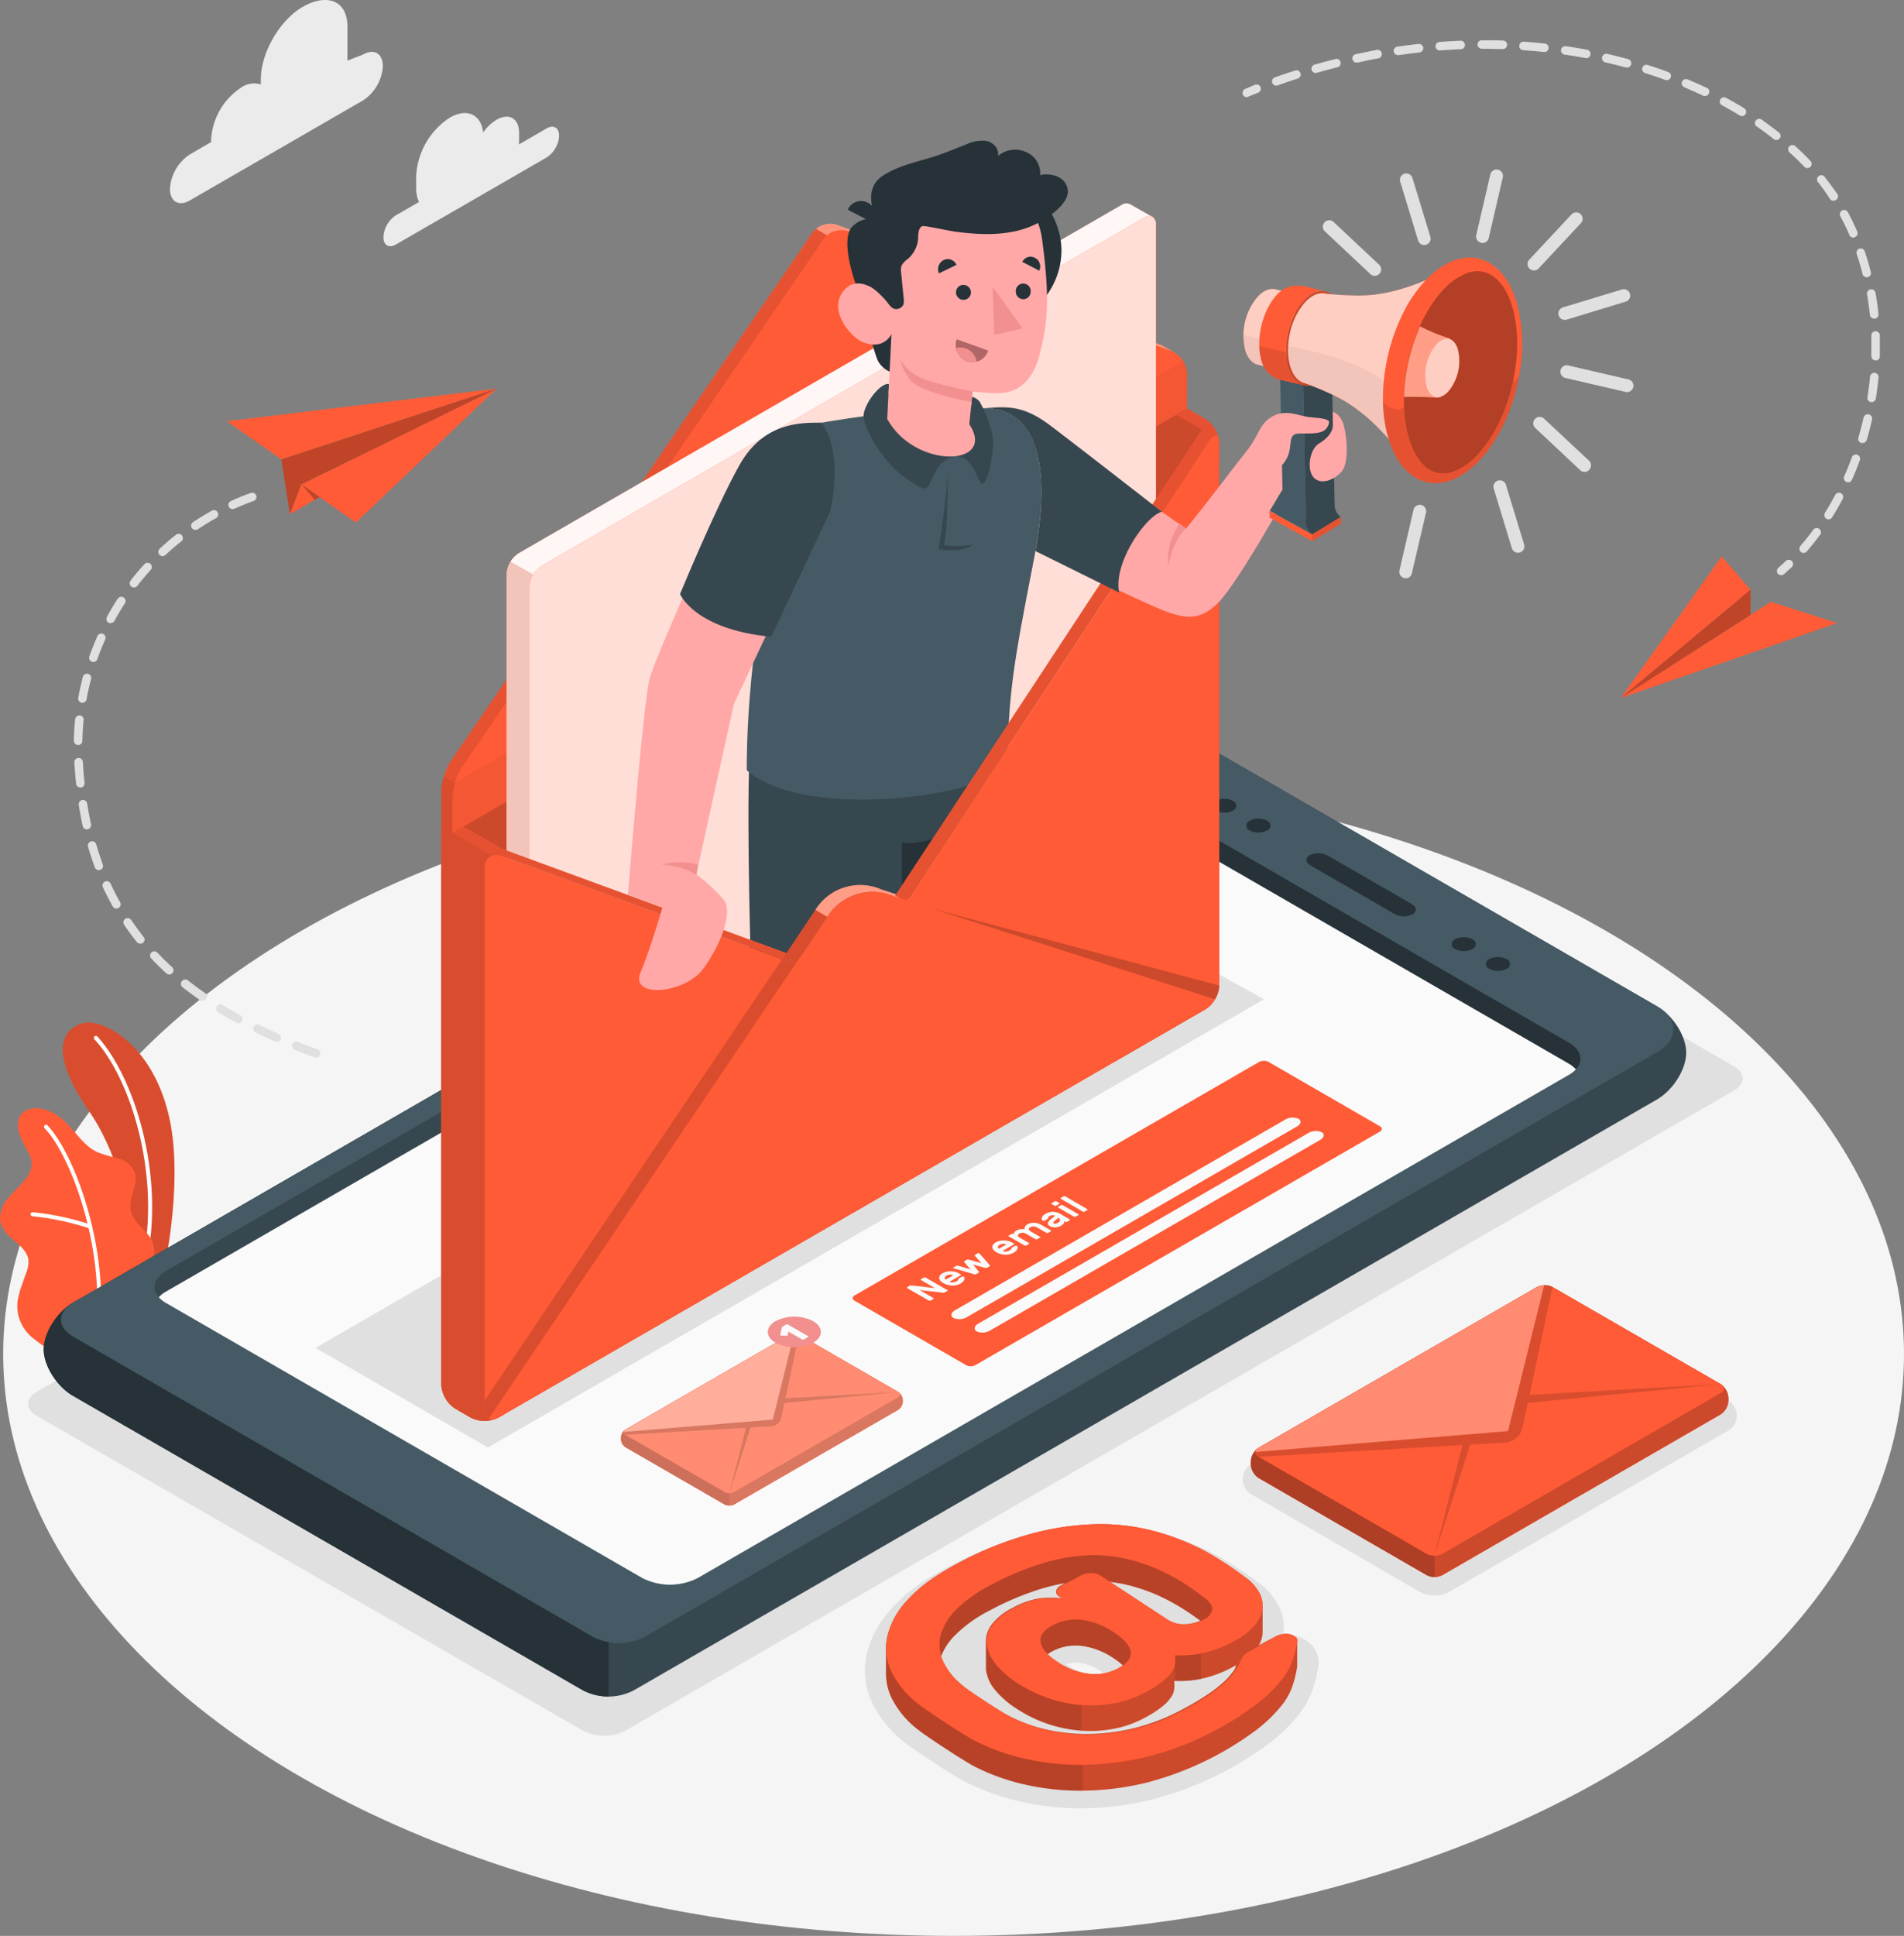 <svg xmlns="http://www.w3.org/2000/svg" width="1198.943" height="1218.542" viewBox="0 0 1198.943 1218.542">
  <rect x="0" y="0" width="1198.943" height="1218.542" fill="#808080" stroke="none"/>
  <g id="Email_campaign-amico" data-name="Email campaign-amico" transform="translate(-29.443 -29.122)">
    <g id="freepik--Floor--inject-110" transform="translate(31.44 515.178)">
      <ellipse id="freepik--floor--inject-110-2" data-name="freepik--floor--inject-110" cx="598.473" cy="366.243" rx="598.473" ry="366.243" fill="#f5f5f5"/>
    </g>
    <g id="freepik--Shadows--inject-110" transform="translate(47.152 498.985)">
      <path id="freepik--Shadow--inject-110" d="M442.943,521.42a17.884,17.884,0,0,1-8.929-2.112L328.205,458.089a10.961,10.961,0,0,1,0-19.6L503.521,337.336a18.927,18.927,0,0,1,17.884,0l105.81,61.085a10.961,10.961,0,0,1,0,19.6L451.9,519.308a17.992,17.992,0,0,1-8.956,2.112Z" transform="translate(442.649 12.993)" fill="#e0e0e0"/>
      <path id="freepik--shadow--inject-110-2" data-name="freepik--shadow--inject-110" d="M369.467,566.417a171.093,171.093,0,0,1-39.645-4.518,145.994,145.994,0,0,1-34.993-12.912l-.241-.134c-2.139-1.2-4.865-2.834-8.394-5.026s-6.683-4.251-10.159-6.523-6.79-4.491-9.838-6.6-5.641-3.93-7.458-5.347a71.245,71.245,0,0,1-20.371-24.06,47.665,47.665,0,0,1-4.277-30.9,63.757,63.757,0,0,1,16.04-29.941c8.234-9.223,19.782-17.7,35.288-25.9a232.585,232.585,0,0,1,49.429-19.863,183.151,183.151,0,0,1,44.885-6.443h1.337a146.312,146.312,0,0,1,38.923,5.052A168.426,168.426,0,0,1,454.4,407.035q6.282,3.5,13.554,8.26c4.919,3.208,9.036,6.1,12.565,8.822a40.926,40.926,0,0,1,13.768,16.04,30.449,30.449,0,0,1,2.379,17.029h1.925a22.187,22.187,0,0,1,13.367,4.25,16.04,16.04,0,0,1,6.71,15.719,93.551,93.551,0,0,1-3.261,13.661,55.39,55.39,0,0,1-9.731,17.483,106.075,106.075,0,0,1-17.724,17.082,213.487,213.487,0,0,1-73.863,35.475,190.772,190.772,0,0,1-43.655,5.534Zm-9.383-90.6c.481.348,1.016.722,1.631,1.1a31.917,31.917,0,0,0,13.928,5.347c.855,0,1.684.134,2.459.134a16.892,16.892,0,0,0,5.721-.936c-.428-.321-.909-.642-1.444-.989a33.87,33.87,0,0,0-14.088-5.587,19.312,19.312,0,0,0-2.459-.161A16.87,16.87,0,0,0,360.083,475.819Z" transform="translate(293.761 101.928)" fill="#e0e0e0"/>
      <path id="freepik--shadow--inject-110-3" data-name="freepik--shadow--inject-110" d="M385.636,824.494,41.5,626.242c-7.245-4.17-7.245-10.961,0-15.158L739.9,208.03a29.006,29.006,0,0,1,26.279,0l344.135,198.226c7.271,4.17,7.271,10.987,0,15.158l-698.4,403.081a29.166,29.166,0,0,1-26.279,0Z" transform="translate(-36.067 -204.883)" fill="#e0e0e0"/>
    </g>
    <g id="freepik--Clouds--inject-110" transform="translate(136.474 29.122)">
      <g id="freepik--clouds--inject-110-2" data-name="freepik--clouds--inject-110" transform="translate(0)">
        <path id="Path_5297" data-name="Path 5297" d="M222.522,65.412l-17.51,10.105a22.675,22.675,0,0,0,.16-2.3V68.139c0-9.036-6.336-12.7-14.169-8.18a27.642,27.642,0,0,0-8.448,8.02c-1.283-11.362-10.185-15.585-21.012-9.357a46.863,46.863,0,0,0-21.173,36.7v7.592a19.943,19.943,0,0,0,1.791,8.8l-14.543,8.394a17.376,17.376,0,0,0-7.859,13.848c0,5,3.529,7.031,7.86,4.518l94.9-54.776a17.35,17.35,0,0,0,7.86-13.607C230.381,64.931,226.879,62.9,222.522,65.412Z" transform="translate(14.654 15.424)" fill="#ebebeb"/>
        <path id="Path_5298" data-name="Path 5298" d="M190.875,63.549l-9.651,3.716V45.879c0-16.9-13.367-20.932-28.07-12.484h0c-14.623,8.421-26.466,28.952-26.466,45.82v3.048a14.222,14.222,0,0,0-12.27,1.9h0a42.131,42.131,0,0,0-19.034,32.989v1.39l-13.367,7.779A27.776,27.776,0,0,0,69.48,148.053c0,8.02,5.614,11.228,12.538,7.218l108.964-62.9A27.722,27.722,0,0,0,203.52,70.634C203.413,62.667,197.8,59.432,190.875,63.549Z" transform="translate(-69.48 -29.122)" fill="#ebebeb"/>
      </g>
    </g>
    <g id="freepik--Plant--inject-110" transform="translate(29.443 672.789)">
      <g id="freepik--Plants--inject-110">
        <path id="Path_5299" data-name="Path 5299" d="M88.878,440.06l18.205-10.506s10.827-44.992,6.523-85.546c-6.068-56.915-43.548-78.328-57.8-73.436s-18.366,21.386,5.213,55.391C74.924,346.013,92.006,387.8,88.878,440.06Z" transform="translate(-4.704 -269.897)" fill="#ff5b36"/>
        <g id="Group_2554" data-name="Group 2554" transform="translate(39.523)" opacity="0.15">
          <path id="Path_5300" data-name="Path 5300" d="M88.878,440.06l18.205-10.506s10.827-44.992,6.523-85.546c-6.068-56.915-43.548-78.328-57.8-73.436s-18.366,21.386,5.213,55.391C74.924,346.013,92.006,387.8,88.878,440.06Z" transform="translate(-44.228 -269.897)"/>
        </g>
        <path id="Path_5301" data-name="Path 5301" d="M84.165,412.721H84a1.257,1.257,0,0,1-1.016-1.47c9.865-52.531-8.367-111.557-31.064-136.071a1.257,1.257,0,0,1,0-1.791,1.283,1.283,0,0,1,1.791,0c23.1,25.076,41.81,85.118,31.759,138.317A1.2,1.2,0,0,1,84.165,412.721Z" transform="translate(7.548 -264.666)" fill="#fff"/>
        <path id="Path_5302" data-name="Path 5302" d="M63.359,441.841c-2.887,1.47-10.533-5.079-12.645-6.656a26.52,26.52,0,0,1-8.367-10.693,25.183,25.183,0,0,1-1.47-15.1,61.94,61.94,0,0,1,2.3-7.886c.882-2.54,1.764-5.079,2.673-7.646A19.488,19.488,0,0,0,47.4,386.1c-.428-5.347-4.946-9.276-9.063-12.7-4.545-3.769-9.223-8.688-8.875-15.051a22.536,22.536,0,0,1,6.282-13.073c3.261-3.716,7.058-6.951,10-10.88A15.719,15.719,0,0,0,49.4,324.67a16.039,16.039,0,0,0-1.845-6.282,91.582,91.582,0,0,1-6.149-12.752c-1.337-4.545-.829-10.078,2.673-13.1a14.73,14.73,0,0,1,11.121-2.192,25.5,25.5,0,0,1,10.025,4.117c9.838,6.149,15,18.419,25.53,23.284a105.865,105.865,0,0,0,12.832,3.85,16.04,16.04,0,0,1,10.372,7.886c3.529,8.02-4.277,17.4-1.925,25.9,2.085,7.539,9.143,10.693,12.832,17.59a15.558,15.558,0,0,1,1.39,9.784,46.088,46.088,0,0,1-4.892,16.04,142.443,142.443,0,0,1-9.731,14.944S63.787,441.627,63.359,441.841Z" transform="translate(-29.443 -236.176)" fill="#ff5b36"/>
        <path id="Path_5303" data-name="Path 5303" d="M73.862,420.782h0a1.256,1.256,0,0,1-1.15-1.363c4.6-49.937-16.2-106.4-32.534-123.293a1.283,1.283,0,0,1,0-1.791,1.256,1.256,0,0,1,1.791,0c16.655,17.3,37.881,74.585,33.1,125.378a1.23,1.23,0,0,1-1.2,1.069Z" transform="translate(-12.09 -229.634)" fill="#fff"/>
        <path id="Path_5304" data-name="Path 5304" d="M74.185,324.767a.936.936,0,0,1-.374,0A168.428,168.428,0,0,0,37.8,317.094a1.31,1.31,0,0,1-1.15-1.39,1.23,1.23,0,0,1,1.363-1.15,174.007,174.007,0,0,1,36.678,7.833,1.283,1.283,0,0,1-.508,2.459Z" transform="translate(-17.386 -195.185)" fill="#fff"/>
      </g>
    </g>
    <g id="freepik--Device--inject-110" transform="translate(56.97 474.136)">
      <g id="freepik--device--inject-110-2" data-name="freepik--device--inject-110">
        <g id="freepik--Mobile--inject-110">
          <path id="Path_5305" data-name="Path 5305" d="M58.132,629.151l319.941,184.7a34.485,34.485,0,0,0,33.39.615L1055.6,442.634c10.159-5.855,18.366-18.98,18.392-29.406s-8.234-23.418-18.392-29.273L736.831,199.978a40.608,40.608,0,0,0-36.731,0L58.132,570.605c-10.159,5.881-18.392,18.981-18.392,29.273S47.974,623.3,58.132,629.151Z" transform="translate(-39.74 -195.588)" fill="#37474f"/>
          <path id="Path_5306" data-name="Path 5306" d="M378.074,701.048,58.132,516.349C47.974,510.495,39.74,497.4,39.74,487.076s8.234-23.391,18.392-29.273L395.477,263V705.619a33.923,33.923,0,0,1-17.4-4.571Z" transform="translate(-39.74 -82.786)" fill="#263238"/>
          <path id="Path_5307" data-name="Path 5307" d="M378.907,780.941a36.01,36.01,0,0,0,32.4,0l637.583-368.114c13.714-8.02,13.714-20.878,0-28.791L730.073,199.978a40.608,40.608,0,0,0-36.731,0L51.374,570.605c-10.105,5.855-10.105,15.4,0,21.226Z" transform="translate(-32.955 -195.588)" fill="#455a64"/>
          <path id="Path_5308" data-name="Path 5308" d="M372.964,722.54a38.468,38.468,0,0,0,34.913,0L956.466,405.78c9.651-5.56,9.651-14.6,0-20.157L656.6,212.5a38.629,38.629,0,0,0-34.913,0L73.045,529.233c-9.6,5.56-9.6,14.623,0,20.183Z" transform="translate(3.946 -174.265)" fill="#37474f"/>
          <path id="Path_5309" data-name="Path 5309" d="M280.69,208.35a35.341,35.341,0,0,1,16.414,4.117L596.969,385.59c9.651,5.56,9.651,14.6,0,20.157l-59.4,34.245L280.69,275.958Z" transform="translate(363.443 -174.232)" fill="#263238"/>
          <path id="Path_5310" data-name="Path 5310" d="M619.813,217.4a38.629,38.629,0,0,1,34.913,0L954.645,390.523a18.177,18.177,0,0,1,4.571,3.662,17.615,17.615,0,0,1-4.357,3.4L406.216,714.341a38.468,38.468,0,0,1-34.913,0L71.385,541.217a17.859,17.859,0,0,1-4.545-3.636,17.509,17.509,0,0,1,4.331-3.422Z" transform="translate(5.607 -166.066)" fill="#fafafa"/>
          <path id="Path_5311" data-name="Path 5311" d="M392.828,268.362l-53.145-30.69c-3.181-1.845-3.342-4.705-.374-6.416a12.324,12.324,0,0,1,11.148.187l53.065,30.609c3.181,1.845,3.342,4.705.348,6.443a12.351,12.351,0,0,1-11.041-.134Z" transform="translate(457.978 -137.979)" fill="#263238"/>
          <path id="Path_5312" data-name="Path 5312" d="M325.268,229.369a3.288,3.288,0,0,1,0-6.229,11.95,11.95,0,0,1,10.693,0,3.288,3.288,0,0,1,0,6.229A11.95,11.95,0,0,1,325.268,229.369Z" transform="translate(434.299 -151.597)" fill="#263238"/>
          <path id="Path_5313" data-name="Path 5313" d="M317.208,224.689a3.288,3.288,0,0,1,0-6.229,11.95,11.95,0,0,1,10.693,0,3.288,3.288,0,0,1,0,6.229A11.95,11.95,0,0,1,317.208,224.689Z" transform="translate(420.812 -159.428)" fill="#263238"/>
          <path id="Path_5314" data-name="Path 5314" d="M381.688,261.939a3.288,3.288,0,0,1,0-6.229,11.95,11.95,0,0,1,10.693,0,3.288,3.288,0,0,1,0,6.229,11.95,11.95,0,0,1-10.693,0Z" transform="translate(528.706 -97.097)" fill="#263238"/>
          <path id="Path_5315" data-name="Path 5315" d="M373.628,257.279a3.288,3.288,0,0,1,0-6.229,11.949,11.949,0,0,1,10.693,0,3.288,3.288,0,0,1,0,6.229,11.95,11.95,0,0,1-10.693,0Z" transform="translate(515.22 -104.895)" fill="#263238"/>
        </g>
        <g id="freepik--mail-notification--inject-110" transform="translate(363.516 383.741)">
          <path id="Path_5316" data-name="Path 5316" d="M175.72,408.527v1.1a6.416,6.416,0,0,0,2.887,5.053l62.422,36.036a6.576,6.576,0,0,0,5.828,0L350.233,391.1a6.469,6.469,0,0,0,2.887-5.053v-1.149a6.416,6.416,0,0,0-2.887-5.053l-62.422-36.036a6.577,6.577,0,0,0-5.828,0L178.607,403.474A6.416,6.416,0,0,0,175.72,408.527Z" transform="translate(-175.72 -332.453)" fill="#ff5b36"/>
          <path id="Path_5317" data-name="Path 5317" d="M175.72,408.527v1.1a6.416,6.416,0,0,0,2.887,5.053l62.422,36.036a6.576,6.576,0,0,0,5.828,0L350.233,391.1a6.469,6.469,0,0,0,2.887-5.053v-1.149a6.416,6.416,0,0,0-2.887-5.053l-62.422-36.036a6.577,6.577,0,0,0-5.828,0L178.607,403.474A6.416,6.416,0,0,0,175.72,408.527Z" transform="translate(-175.72 -332.453)" fill="#ff5b36"/>
          <path id="Path_5318" data-name="Path 5318" d="M307.514,379.842l-62.422-36.036a6.577,6.577,0,0,0-5.828,0L201.25,365.781v85.546h0a6.1,6.1,0,0,0,2.914-.7L307.514,391.1a6.469,6.469,0,0,0,2.887-5.053v-1.149a6.416,6.416,0,0,0-2.887-5.053Z" transform="translate(-133 -332.453)" fill="#fff" opacity="0.3"/>
          <path id="Path_5319" data-name="Path 5319" d="M307.514,379.842l-62.422-36.036a6.577,6.577,0,0,0-5.828,0L201.25,365.781v85.546h0a6.1,6.1,0,0,0,2.914-.7L307.514,391.1a6.469,6.469,0,0,0,2.887-5.053v-1.149a6.416,6.416,0,0,0-2.887-5.053Z" transform="translate(-133 -332.453)" opacity="0.15"/>
          <path id="Path_5320" data-name="Path 5320" d="M243.943,351.6l-65.336,37.694a6.416,6.416,0,0,0-2.887,5.053v1.1a6.416,6.416,0,0,0,2.887,5.053l62.422,36.036a6.015,6.015,0,0,0,2.914.7h0Z" transform="translate(-175.72 -318.272)" fill="#fff" opacity="0.3"/>
          <path id="Path_5321" data-name="Path 5321" d="M243.943,351.6l-65.336,37.694a6.416,6.416,0,0,0-2.887,5.053v1.1a6.416,6.416,0,0,0,2.887,5.053l62.422,36.036a6.015,6.015,0,0,0,2.914.7h0Z" transform="translate(-175.72 -318.272)" opacity="0.2"/>
          <path id="Path_5322" data-name="Path 5322" d="M229.963,437.038,177.54,406.883a1.791,1.791,0,0,1,0-3.368l103.35-59.668a6.576,6.576,0,0,1,5.828,0l62.448,35.929a1.791,1.791,0,0,1,0,3.368L332,393.035l-5.988,3.475-80.2,46.3a6.389,6.389,0,0,1-5.828,0l-5.079-2.941Z" transform="translate(-174.652 -332.385)" fill="#ff5b36"/>
          <path id="Path_5323" data-name="Path 5323" d="M229.963,437.038,177.54,406.883a1.791,1.791,0,0,1,0-3.368l103.35-59.668a6.576,6.576,0,0,1,5.828,0l62.448,35.929a1.791,1.791,0,0,1,0,3.368L332,393.035l-5.988,3.475-80.2,46.3a6.389,6.389,0,0,1-5.828,0l-5.079-2.941Z" transform="translate(-174.652 -332.385)" fill="#fff" opacity="0.3"/>
          <path id="Path_5324" data-name="Path 5324" d="M277.528,386.85l71.618-6.977-70.95,4.01,8.528-40.1a6.469,6.469,0,0,0-3.181-.668l-13.367,54.134L176.37,405a2.005,2.005,0,0,0,1.176,1.818l75.761-4.384L242.882,443.55l13.367-41.3h0l12.939-.749a6.87,6.87,0,0,0,4.251-1.791h0a7.085,7.085,0,0,0,2.165-3.743Z" transform="translate(-174.632 -332.483)" opacity="0.15"/>
          <path id="Path_5325" data-name="Path 5325" d="M198.736,403.172l71.431-5.908,2.673-10.212,1.417-5.694,9.437-38.228a6.175,6.175,0,0,0-2.673.668l-51.675,29.834-51.809,29.834a2.139,2.139,0,0,0-1.176,1.55l14.329-1.176Z" transform="translate(-174.649 -332.445)" fill="#fff" opacity="0.3"/>
          <path id="Path_5326" data-name="Path 5326" d="M215.192,341.959a26.118,26.118,0,0,1,23.632,0c6.523,3.769,6.523,9.865,0,13.634a26.118,26.118,0,0,1-23.632,0C208.669,351.823,208.669,345.728,215.192,341.959Z" transform="translate(-117.857 -339.133)" fill="#f28f8f"/>
          <path id="Path_5327" data-name="Path 5327" d="M213.848,348.014a1.122,1.122,0,0,1-.481-.16.374.374,0,0,1-.134-.348l.989-4.277v-.4a.668.668,0,0,1,.348-.374l2.406-1.39a1.016,1.016,0,0,1,.508-.134,1.042,1.042,0,0,1,.535.134l12.672,7.3a.321.321,0,0,1,0,.615l-2.673,1.5a1.125,1.125,0,0,1-.535,0,1.069,1.069,0,0,1-.535,0l-8.555-4.946-.561,2.352c0,.134-.134.214-.294.294a.963.963,0,0,1-.561,0Z" transform="translate(-112.957 -336.126)" fill="#fafafa"/>
        </g>
        <g id="freepik--Notification--inject-110" transform="translate(509.398 222.678)">
          <path id="Path_5328" data-name="Path 5328" d="M301.694,470.468l-70.2-40.527c-1.6-.936-1.6-2.433,0-3.342l254.82-147.032a6.443,6.443,0,0,1,5.774,0l70.228,40.554c1.6.909,1.6,2.406,0,3.342L307.495,470.5a6.335,6.335,0,0,1-5.8-.027Z" transform="translate(-230.29 -278.884)" fill="#ff5b36"/>
          <path id="Path_5329" data-name="Path 5329" d="M266.943,339.344a1.392,1.392,0,0,1-.722.187h-.561l-14.6-1.657,8.635,5a.347.347,0,0,1,0,.641l-1.711.989a.934.934,0,0,1-.561,0,.964.964,0,0,1-.561,0L243.311,336.7c-.16,0-.241-.214-.241-.348a.4.4,0,0,1,.241-.321l1.47-.855a1.444,1.444,0,0,1,.722-.187h.588l14.6,1.657-8.661-5a.348.348,0,0,1,0-.642l1.711-.989a1.228,1.228,0,0,1,.561-.134,1.1,1.1,0,0,1,.561.134l13.554,7.833a.321.321,0,0,1,0,.642Z" transform="translate(-208.905 -193.554)" fill="#fafafa"/>
          <path id="Path_5330" data-name="Path 5330" d="M253.294,335.936a7.081,7.081,0,0,1-1.845-1.47,3.047,3.047,0,0,1-.775-1.631,2.673,2.673,0,0,1,.428-1.657,4.438,4.438,0,0,1,1.684-1.47,9.144,9.144,0,0,1,2.54-.989,12.482,12.482,0,0,1,2.807-.267,13.372,13.372,0,0,1,2.673.374,9.672,9.672,0,0,1,2.406.989l.936.535a.347.347,0,0,1,0,.642l-7,4.063a3.369,3.369,0,0,0,1.069.374,5.337,5.337,0,0,0,1.149,0,8.775,8.775,0,0,0,1.15-.241,5.074,5.074,0,0,0,1.016-.454,4.064,4.064,0,0,0,.962-.7,1.336,1.336,0,0,0,.348-.615.856.856,0,0,1,.16-.348,1.174,1.174,0,0,1,.321-.267l1.684-.962a1.23,1.23,0,0,1,.561-.134.883.883,0,0,1,.561.134.989.989,0,0,1,.428.615,1.738,1.738,0,0,1,0,1.043,3.342,3.342,0,0,1-.748,1.31,6.577,6.577,0,0,1-1.738,1.39,10.449,10.449,0,0,1-2.54.989,12.19,12.19,0,0,1-2.807.267,12.564,12.564,0,0,1-2.673-.455A12.32,12.32,0,0,1,253.294,335.936Zm2.005-4.785a3.046,3.046,0,0,0-.856.7,1.336,1.336,0,0,0-.267.7,1.042,1.042,0,0,0,.187.615,1.39,1.39,0,0,0,.454.508l4.732-2.673a5.6,5.6,0,0,0-.8-.294,4.035,4.035,0,0,0-1.016-.16,5.831,5.831,0,0,0-1.15.134,6.242,6.242,0,0,0-1.283.481Z" transform="translate(-196.193 -195.947)" fill="#fafafa"/>
          <path id="Path_5331" data-name="Path 5331" d="M271.747,330.445l-4.09-4.571a.642.642,0,0,1-.16-.294.375.375,0,0,1,.241-.321l1.577-.936a1.284,1.284,0,0,1,.588-.134,1.229,1.229,0,0,1,.561.134h0l6.523,7.405a.91.91,0,0,1,.16.321.428.428,0,0,1-.241.348l-1.6.909a.962.962,0,0,1-.588.134h-.561l-7.619-2.058,3.555,4.411a.91.91,0,0,1,.161.321.375.375,0,0,1-.241.321l-1.577.936a.989.989,0,0,1-.588.134,1.9,1.9,0,0,1-.561,0l-12.832-3.742h-.16a.321.321,0,0,1,0-.642l1.577-.936a.99.99,0,0,1,.588-.134h.508l7.886,2.352-3.983-4.625a.375.375,0,0,1,0-.294.321.321,0,0,1,.214-.321l1.6-.936a1.176,1.176,0,0,1,.561,0,1.606,1.606,0,0,1,.535,0Z" transform="translate(-190.666 -203.074)" fill="#fafafa"/>
          <path id="Path_5332" data-name="Path 5332" d="M265.823,328.7a7.136,7.136,0,0,1-1.845-1.5,2.967,2.967,0,0,1-.775-1.631,2.3,2.3,0,0,1,.4-1.631,4.944,4.944,0,0,1,1.684-1.5,9.649,9.649,0,0,1,2.673-.989,14.012,14.012,0,0,1,2.673-.267,12.023,12.023,0,0,1,2.673.4,8.72,8.72,0,0,1,2.406.962l.936.535q.241.16.241.321c0,.134,0,.241-.241.348l-7,4.037a2.862,2.862,0,0,0,1.043.374,5.541,5.541,0,0,0,1.15,0,4.606,4.606,0,0,0,1.176-.241,3.9,3.9,0,0,0,1.016-.454,3.422,3.422,0,0,0,.962-.7,1.523,1.523,0,0,0,.348-.588,1.016,1.016,0,0,1,.134-.374.776.776,0,0,1,.348-.24l1.684-.989a1.256,1.256,0,0,1,1.123,0,1.283,1.283,0,0,1,.428.642,1.738,1.738,0,0,1,0,1.043,4.5,4.5,0,0,1-.749,1.31,6.738,6.738,0,0,1-1.764,1.363,9.141,9.141,0,0,1-2.54.989,10.7,10.7,0,0,1-2.673.267,11.385,11.385,0,0,1-2.834-.454A10.85,10.85,0,0,1,265.823,328.7Zm2.005-4.785a2.353,2.353,0,0,0-.856.7,1.1,1.1,0,0,0-.267.7,1.016,1.016,0,0,0,.16.615,2.676,2.676,0,0,0,.455.481l4.758-2.673a4.949,4.949,0,0,0-.829-.294,3.845,3.845,0,0,0-.989-.134,3.476,3.476,0,0,0-1.149.134,3.741,3.741,0,0,0-1.283.561Z" transform="translate(-175.251 -208.094)" fill="#fafafa"/>
          <path id="Path_5333" data-name="Path 5333" d="M270.358,324.355a1.791,1.791,0,0,1,.294-1.256,3.127,3.127,0,0,1,1.149-1.043,7.512,7.512,0,0,1,2.673-.962,9.381,9.381,0,0,1,2.673,0,2.059,2.059,0,0,1,0-.8,2.38,2.38,0,0,1,.294-.829,3.027,3.027,0,0,1,.588-.748,5.145,5.145,0,0,1,.829-.615,7.648,7.648,0,0,1,2.379-.909,8.767,8.767,0,0,1,2.353-.134,9.328,9.328,0,0,1,2.272.508,13.182,13.182,0,0,1,2.059.962l5.667,3.262a.374.374,0,0,1,0,.668l-1.6.909a1.229,1.229,0,0,1-.561.134,1.284,1.284,0,0,1-.588-.134l-5.534-3.208a5.64,5.64,0,0,0-2.54-.829,4.145,4.145,0,0,0-2.085.561,1.471,1.471,0,0,0-.882,1.15c0,.428.374.936,1.257,1.47l5.641,3.261a.321.321,0,1,1,0,.642l-1.6.936a1.1,1.1,0,0,1-.561.134,1.23,1.23,0,0,1-.561-.133l-5.534-3.208a5.132,5.132,0,0,0-2.54-.829,3.609,3.609,0,0,0-2.085.561,1.47,1.47,0,0,0-.909,1.176c0,.454.428.962,1.39,1.5l5.534,3.181a.454.454,0,0,1,.214.348.4.4,0,0,1-.214.321l-1.6.909a1.256,1.256,0,0,1-1.123,0l-9.784-5.641a.321.321,0,0,1,0-.642l1.6-.936a1.1,1.1,0,0,1,.561-.134,1.229,1.229,0,0,1,.561.134Z" transform="translate(-168.88 -215.055)" fill="#fafafa"/>
          <path id="Path_5334" data-name="Path 5334" d="M275.462,320.068a2.3,2.3,0,0,1-.561-.775,1.711,1.711,0,0,1,0-1.043,2.674,2.674,0,0,1,.615-1.2,5.48,5.48,0,0,1,1.6-1.256,11.6,11.6,0,0,1,2.219-.962,11.15,11.15,0,0,1,2.3-.374,7.7,7.7,0,0,1,2.326.267,8.924,8.924,0,0,1,2.246.882l6.175,3.556a.454.454,0,0,1,.214.348.374.374,0,0,1-.214.321l-1.6.909a.962.962,0,0,1-.561.134.881.881,0,0,1-.561-.134l-.7-.4a1.791,1.791,0,0,1-.24,1.337,4.278,4.278,0,0,1-1.684,1.47,8.018,8.018,0,0,1-1.845.8,7.783,7.783,0,0,1-1.871.294,9.718,9.718,0,0,1-1.791-.16,5.884,5.884,0,0,1-1.577-.615c-.962-.561-1.363-1.2-1.23-1.9a4.063,4.063,0,0,1,1.631-2.246l2.834-2.3a2.674,2.674,0,0,0-1.791-.374,4.756,4.756,0,0,0-1.764.588,2.162,2.162,0,0,0-.668.561,1.5,1.5,0,0,0-.16.561,1.341,1.341,0,0,1,0,.348.827.827,0,0,1-.294.214l-1.952,1.149a.909.909,0,0,1-.481,0,.534.534,0,0,1-.615,0Zm9.41,1.39a4.142,4.142,0,0,0,1.069-.855,1.577,1.577,0,0,0,.4-.856,1.2,1.2,0,0,0-.187-.748,1.871,1.871,0,0,0-.668-.615l-.214-.134-2.353,1.952a2.085,2.085,0,0,0-.8.962.613.613,0,0,0,.374.668,1.631,1.631,0,0,0,1.1,0,4.381,4.381,0,0,0,1.283-.374Z" transform="translate(-155.778 -219.376)" fill="#fafafa"/>
          <path id="Path_5335" data-name="Path 5335" d="M279.162,312.083a1.256,1.256,0,0,1,1.123,0l1.631.936a.4.4,0,0,1,.241.321c0,.134,0,.241-.241.348l-1.791,1.043a1.23,1.23,0,0,1-.561.134,1.284,1.284,0,0,1-.588-.133l-1.631-.962a.348.348,0,0,1,0-.642Zm14.783,8.02c.16,0,.241.214.241.348s0,.214-.241.321l-1.6.909a1.149,1.149,0,0,1-.561.134.963.963,0,0,1-.561-.134l-9.784-5.641a.374.374,0,0,1-.214-.321.321.321,0,0,1,.214-.321l1.6-.936a1.229,1.229,0,0,1,.561-.134,1.1,1.1,0,0,1,.561.134Z" transform="translate(-151.912 -223.555)" fill="#fafafa"/>
          <path id="Path_5336" data-name="Path 5336" d="M295.978,318.857a.347.347,0,0,1,0,.642l-1.577.936a1.228,1.228,0,0,1-.561.134,1.283,1.283,0,0,1-.588-.134l-13.768-8.02a.454.454,0,0,1-.214-.348.4.4,0,0,1,.214-.321l1.6-.909a.965.965,0,0,1,.561,0,1.017,1.017,0,0,1,.588,0Z" transform="translate(-148.332 -225.49)" fill="#fafafa"/>
          <path id="Path_5337" data-name="Path 5337" d="M255.776,413.562l207.93-120.031a9.276,9.276,0,0,1,8.341-.508c2.058,1.176,1.657,3.342-.882,4.812L263.235,417.893a9.357,9.357,0,0,1-8.367.508C252.809,417.2,253.237,415.059,255.776,413.562Z" transform="translate(-191.35 -256.491)" fill="#fafafa"/>
          <path id="Path_5338" data-name="Path 5338" d="M261.229,416.73,469.159,296.7a9.3,9.3,0,0,1,8.341-.535c2.085,1.2,1.657,3.341-.882,4.839L268.688,421.034a9.356,9.356,0,0,1-8.367.535C258.289,420.366,258.69,418.2,261.229,416.73Z" transform="translate(-182.206 -251.211)" fill="#fafafa"/>
        </g>
      </g>
    </g>
    <g id="freepik--Character--inject-110" transform="translate(228.115 117.7)">
      <g id="freepik--character-envelope--inject-110">
        <path id="freepik--shadow--inject-110-4" data-name="freepik--shadow--inject-110" d="M212.35,584.977,103.76,522.287,590.195,241.43,701,302.863Z" transform="translate(-103.76 237.557)" fill="#e0e0e0"/>
        <g id="freepik--Back--inject-110" transform="translate(79.21 52.258)">
          <path id="Path_5339" data-name="Path 5339" d="M133.39,390.927,596.032,123.81l18.5,10.693a19.354,19.354,0,0,1,8.715,15.077V490.855a19.3,19.3,0,0,1-8.715,15.077L169.319,763a19.355,19.355,0,0,1-17.4,0L142.1,757.33a19.355,19.355,0,0,1-8.715-15.078Z" transform="translate(-133.39 -11.516)" fill="#ff5b36"/>
          <path id="Path_5340" data-name="Path 5340" d="M133.39,390.927,596.032,123.81l18.5,10.693a19.354,19.354,0,0,1,8.715,15.077V490.855a19.3,19.3,0,0,1-8.715,15.077L169.319,763a19.355,19.355,0,0,1-17.4,0L142.1,757.33a19.355,19.355,0,0,1-8.715-15.078Z" transform="translate(-133.39 -11.516)" opacity="0.2"/>
          <path id="Path_5341" data-name="Path 5341" d="M593.466,164.077l1.9-1.016-7.191-4.2h0a13.877,13.877,0,0,0-1.9-.936l-203.6-75.414a14.062,14.062,0,0,0-15.639,4.972L139.271,420.1a39.459,39.459,0,0,0-5.881,18.981v22.108l7.058,4.09L596.032,194.071V171.99A14.863,14.863,0,0,0,593.466,164.077Z" transform="translate(-133.39 -81.777)" fill="#ff5b36"/>
          <path id="Path_5342" data-name="Path 5342" d="M375.426,87.016a12.38,12.38,0,0,0-2.352,2.513L145.308,422.115a34.754,34.754,0,0,0-4.224,9.517L134,427.542a41.412,41.412,0,0,1,1.845-5.026,1.117,1.117,0,0,1,0-.16c.321-.7.642-1.337.989-2a1.794,1.794,0,0,1,.16-.321,19.871,19.871,0,0,1,1.2-2.005L366.016,85.573a11.58,11.58,0,0,1,1.123-1.39c.4-.374.8-.775,1.23-1.123Z" transform="translate(-132.369 -79.703)" opacity="0.1"/>
          <path id="Path_5343" data-name="Path 5343" d="M447.564,163.035a10.908,10.908,0,0,0-1.952-.936L241.987,86.632a13.981,13.981,0,0,0-13.367,2.486L221.67,85a14.115,14.115,0,0,1,13.367-2.486l203.519,75.467a11.361,11.361,0,0,1,1.9.936Z" transform="translate(14.329 -81.804)" fill="#fff" opacity="0.35"/>
          <path id="Path_5344" data-name="Path 5344" d="M135.14,210.365a18.068,18.068,0,0,1,1.2-2.005,18.073,18.073,0,0,0-1.2,2.005Z" transform="translate(-130.462 129.962)" fill="#ff5b36"/>
          <path id="Path_5345" data-name="Path 5345" d="M221.22,84.133a11.961,11.961,0,0,1,1.2-1.123A11.961,11.961,0,0,0,221.22,84.133Z" transform="translate(13.577 -79.787)" fill="#ff5b36"/>
          <path id="Path_5346" data-name="Path 5346" d="M134,215.083a43.66,43.66,0,0,1,1.871-5.053A43.66,43.66,0,0,0,134,215.083Z" transform="translate(-132.369 132.757)" fill="#ff5b36"/>
          <path id="Path_5347" data-name="Path 5347" d="M134.71,211.255c.294-.7.642-1.363.962-2.005C135.485,209.838,135,210.506,134.71,211.255Z" transform="translate(-131.181 131.452)" fill="#ff5b36"/>
          <path id="Path_5348" data-name="Path 5348" d="M134.69,210.107v0Z" transform="translate(-131.215 132.599)" opacity="0.2"/>
          <path id="Path_5349" data-name="Path 5349" d="M133.99,211.92Z" transform="translate(-132.386 135.919)" opacity="0.2"/>
          <path id="Path_5350" data-name="Path 5350" d="M221.67,83.01Z" transform="translate(14.329 -79.787)" opacity="0.2"/>
          <path id="Path_5351" data-name="Path 5351" d="M135.07,209.431a2,2,0,0,1,.187-.321,2,2,0,0,0-.187.321Z" transform="translate(-130.579 131.217)" opacity="0.2"/>
          <path id="Path_5352" data-name="Path 5352" d="M220.79,84.793a9.141,9.141,0,0,1,1.15-1.363A9.141,9.141,0,0,0,220.79,84.793Z" transform="translate(12.857 -79.084)" opacity="0.2"/>
          <path id="Path_5353" data-name="Path 5353" d="M369.727,89.035,141.961,421.621A39.646,39.646,0,0,0,136,440.629V462.71L598.642,195.593V173.512a16.04,16.04,0,0,0-9.757-14.008L385.366,84.063A13.981,13.981,0,0,0,369.727,89.035Z" transform="translate(-129.023 -79.209)" fill="#ff5b36"/>
          <path id="Path_5354" data-name="Path 5354" d="M598.722,121.949a14.943,14.943,0,0,0-2.486-7.779l-458.5,265.406h0a34.38,34.38,0,0,0-1.738,9.49v22.081L598.642,144.031Z" transform="translate(-129.023 -27.646)" opacity="0.05"/>
        </g>
        <g id="freepik--Paper--inject-110" transform="translate(120.353 39.444)">
          <path id="Path_5355" data-name="Path 5355" d="M557.582,90.349a5.347,5.347,0,0,0-2.165-4.839l-14.142-8.02a5.347,5.347,0,0,0-5.347.535L156.318,297.236a16.628,16.628,0,0,0-7.512,13.019V764.717A5.346,5.346,0,0,0,151,769.582l14.088,8.02a5.347,5.347,0,0,0,5.347-.508L550.043,558.017a16.655,16.655,0,0,0,7.539-13.206Z" transform="translate(-148.78 -77.011)" fill="#ff5b36"/>
          <path id="Path_5356" data-name="Path 5356" d="M557.582,90.349a5.347,5.347,0,0,0-2.165-4.839l-14.142-8.02a5.347,5.347,0,0,0-5.347.535L156.318,297.236a16.628,16.628,0,0,0-7.512,13.019V764.717A5.346,5.346,0,0,0,151,769.582l14.088,8.02a5.347,5.347,0,0,0,5.347-.508L550.043,558.017a16.655,16.655,0,0,0,7.539-13.206Z" transform="translate(-148.78 -77.011)" fill="#fff" opacity="0.95"/>
          <path id="Path_5357" data-name="Path 5357" d="M161.642,771.934,541.251,552.857a16.655,16.655,0,0,0,7.378-13.046V85.349c0-4.785-3.368-6.71-7.512-4.331L161.642,300.229a16.655,16.655,0,0,0-7.512,13.019V767.71C154.13,772.388,157.5,774.313,161.642,771.934Z" transform="translate(-139.828 -72.01)" fill="#ff5b36"/>
          <path id="Path_5358" data-name="Path 5358" d="M161.642,771.934,541.251,552.857a16.655,16.655,0,0,0,7.378-13.046V85.349c0-4.785-3.368-6.71-7.512-4.331L161.642,300.229a16.655,16.655,0,0,0-7.512,13.019V767.71C154.13,772.388,157.5,774.313,161.642,771.934Z" transform="translate(-139.828 -72.01)" fill="#fff" opacity="0.8"/>
          <path id="Path_5359" data-name="Path 5359" d="M162.968,631.35a5.641,5.641,0,0,0,1.764,4.6c-2.54-1.444-12.377-7.165-13.634-7.86a5.186,5.186,0,0,1-2.219-4.839V168.788a15.024,15.024,0,0,1,2.219-7.378l14.088,8.02a15.292,15.292,0,0,0-2.219,7.432Z" transform="translate(-148.666 64.216)" fill="#ff5b36"/>
          <path id="Path_5360" data-name="Path 5360" d="M162.968,631.35a5.641,5.641,0,0,0,1.764,4.6c-2.54-1.444-12.377-7.165-13.634-7.86a5.186,5.186,0,0,1-2.219-4.839V168.788a15.024,15.024,0,0,1,2.219-7.378l14.088,8.02a15.292,15.292,0,0,0-2.219,7.432Z" transform="translate(-148.666 64.216)" fill="#fff" opacity="0.7"/>
          <path id="Path_5361" data-name="Path 5361" d="M162.968,631.35a5.641,5.641,0,0,0,1.764,4.6c-2.54-1.444-12.377-7.165-13.634-7.86a5.186,5.186,0,0,1-2.219-4.839V168.788a15.024,15.024,0,0,1,2.219-7.378l14.088,8.02a15.292,15.292,0,0,0-2.219,7.432Z" transform="translate(-148.666 64.216)" opacity="0.05"/>
        </g>
        <g id="freepik--character--inject-110-2" data-name="freepik--character--inject-110" transform="translate(271.554)">
          <path id="Path_5362" data-name="Path 5362" d="M206.256,213.64c-1.657,42.292,1.176,132.89,1.176,132.89s44.831,13.527,75.28,8.5,95.624-51.221,95.624-51.221l-10.854-98.03Z" transform="translate(-204.678 177.904)" fill="#37474f"/>
          <path id="Path_5363" data-name="Path 5363" d="M249.836,326.522l7.271-69.1c28.578-17.029,37.854-40.607,37.854-40.607-25.984,34.031-53.092,28.524-53.092,28.524v84.8C244.463,329.062,247.136,327.832,249.836,326.522Z" transform="translate(-144.214 196.36)" fill="#263238"/>
          <path id="Path_5364" data-name="Path 5364" d="M386.029,221.131c7.271-36.811,10.56-85.706-21.386-94.688-8.341-2.326-29.567-.7-29.567-.7l-34.512,1.711c-19.221,2.433-46.168,6.256-53.226,8.02-18.553,4.571-24.06,34.753-32.374,101.96-5.186,42.024-9.624,74.853-9.624,115.754,33.9,30.4,139.894,18.419,164.007-1.363C370.176,305.447,372.849,288.258,386.029,221.131Z" transform="translate(-205.34 43.055)" fill="#455a64"/>
          <path id="Path_5365" data-name="Path 5365" d="M248.6,124.411c-.321,6.71,7.405,18.045,19.248,26.011s22.028,11.2,23.311,14.516c-5.614,1.043-10.693,3.823-14.864,13.367-3.983,9.2-3.956,9.49-17.617,0S232.8,147,232.85,139.729s10.693-21.386,16.04-20.13Z" transform="translate(-159.307 33.565)" fill="#37474f"/>
          <path id="Path_5366" data-name="Path 5366" d="M254.66,159.886c4.01-4.384,7.806-15.372,8.287-20.1l1.738-17.243a9.2,9.2,0,0,1,4.732,3.074c1.47,2.246,8.742,17.27,8.5,25.637s-2.192,19.729-5.026,24.514-4.732-3.636-6.6-6.924C263.883,164.618,260.595,159.993,254.66,159.886Z" transform="translate(-122.812 38.618)" fill="#37474f"/>
          <path id="Path_5367" data-name="Path 5367" d="M256.187,140.11s.668,30.289-2.139,46.409a49.028,49.028,0,0,0,18.045-.481s-4.625,5.694-21.574,3.074C250.52,189.112,255.733,157.486,256.187,140.11Z" transform="translate(-129.74 68.018)" fill="#37474f"/>
          <path id="Path_5368" data-name="Path 5368" d="M363.856,116.97a48.12,48.12,0,0,0-95.945-3.636L246.07,97.8a17.056,17.056,0,0,0-14.062,5.159c-5.988,6.309-2.3,25.69,5.534,44.618,0,0,7.886,34.512,10.934,40.1a15.692,15.692,0,0,0,9.169,7.164l-.749-21.012,87.337-6.282L335.6,161.4A48.119,48.119,0,0,0,363.856,116.97Z" transform="translate(-165.684 -48.763)" fill="#263238"/>
          <path id="Path_5369" data-name="Path 5369" d="M259.309,145.651c-2.673,1.684-5.347-4.144-10.292-7.138-4.277-2.673-13.874-7.031-20.183,3.582-6.817,11.415,5.56,27.188,14.222,30.449,12.832,4.812,17.4-5.347,17.4-5.347l-2.673,53.466c17.564,31.919,69.292,29.995,51.675,3.261l2.112-20.611s13.821,1.871,20.531.749c11.148-1.9,18.072-10.693,21.386-22.99,5.159-19.542,7-35.288,1.818-73.462-5.694-41.864-54.482-41.57-80.573-24.621S259.309,145.651,259.309,145.651Z" transform="translate(-169.325 -45.498)" fill="#ffa8a7"/>
          <path id="Path_5370" data-name="Path 5370" d="M362.064,85.257a18.018,18.018,0,0,0-11.789-1.363,14.275,14.275,0,0,0-8.555-14.356,16.521,16.521,0,0,0-18.072,2.433c1.176-4.251-2.673-8.581-7-9.544a23.044,23.044,0,0,0-12.859,2.139c-6.122,2.326-12.164,4.946-18.392,7.031-10.987,3.662-22.67,5.748-32.588,11.709a19.676,19.676,0,0,0-6.2,5.347,17.083,17.083,0,0,0-2.673,10.88,21.766,21.766,0,0,0,.535,3.743,9.837,9.837,0,0,0-2.673-2.032,9.25,9.25,0,0,0-12.672,4.411l16.521,8.555c-.4,3.342-.829,6.683-1.15,10.025-.909,8.8-2.673,19.087-.615,27.856a6.418,6.418,0,0,0,1.069,2.941,52.236,52.236,0,0,1,8.608,8.367c1.283,1.55,2.834,4.063,4.892,4.678a4.972,4.972,0,0,0,5.721-2.673,9.116,9.116,0,0,0,.187-3.9l-1.6-16.307a9.33,9.33,0,0,1,.267-4.3A12.324,12.324,0,0,1,267,136.638a18.713,18.713,0,0,0,6.5-13.046,19.437,19.437,0,0,1,.428-4.678c.348-1.15,1.256-2.941,2.673-2.941,2.54,0,16.387,2.994,19.863,3.475,18.125,2.486,37.587,2.967,53.466-5.935,6.229-3.449,16.708-10.693,17.8-18.339a10.265,10.265,0,0,0-5.667-9.918Z" transform="translate(-165.549 -62.256)" fill="#263238"/>
          <path id="Path_5371" data-name="Path 5371" d="M287.4,134.4s-25.049-4.678-33.844-9.2A28.6,28.6,0,0,1,241.31,113.44a39.058,39.058,0,0,0,7.057,13.981c6.5,8.02,38.362,13.607,38.362,13.607Z" transform="translate(-145.151 23.391)" fill="#f28f8f"/>
          <path id="Path_5372" data-name="Path 5372" d="M264.039,101.012a4.705,4.705,0,1,1-4.758-4.812,4.758,4.758,0,0,1,4.758,4.812Z" transform="translate(-122.862 -5.457)" fill="#263238"/>
          <path id="Path_5373" data-name="Path 5373" d="M261.993,93.76l-11.014,5.347a6.443,6.443,0,0,1,2.941-8.394,5.988,5.988,0,0,1,8.073,3.048Z" transform="translate(-129.932 -15.609)" fill="#263238"/>
          <path id="Path_5374" data-name="Path 5374" d="M255.162,109l19.863,7.111a10.4,10.4,0,0,1-13.367,6.763,11.041,11.041,0,0,1-6.5-13.875Z" transform="translate(-122.967 15.961)" fill="#b16668"/>
          <path id="Path_5375" data-name="Path 5375" d="M267.545,119.873a10.373,10.373,0,0,0-11.6-8.849,9.946,9.946,0,0,0-1.283.294,10.854,10.854,0,0,0,6.87,8.314,10.079,10.079,0,0,0,6.015.241Z" transform="translate(-122.812 19.203)" fill="#f28f8f"/>
          <path id="Path_5376" data-name="Path 5376" d="M280.933,98.343,270.24,92.809a5.8,5.8,0,0,1,8.02-2.513,6.1,6.1,0,0,1,2.673,8.047Z" transform="translate(-96.742 -16.555)" fill="#263238"/>
          <path id="Path_5377" data-name="Path 5377" d="M278.1,100.84a4.758,4.758,0,0,1-4.6,4.919,4.812,4.812,0,0,1-4.785-4.812,4.705,4.705,0,1,1,9.383,0Z" transform="translate(-99.311 -5.981)" fill="#263238"/>
          <path id="Path_5378" data-name="Path 5378" d="M263.27,96.65l.936,30.342,17.884-4.17Z" transform="translate(-108.405 -4.704)" fill="#f28f8f"/>
        </g>
        <g id="freepik--Front--inject-110" transform="translate(79.103 168.643)">
          <path id="Path_5379" data-name="Path 5379" d="M596.752,305.156a3.606,3.606,0,0,1-.481.7l-192.8-61.138a33.229,33.229,0,0,0-41.65,12.832L155.71,563.879l-7.619,4.411h0a6.148,6.148,0,0,1-5.881.642L354.176,253.187a33.309,33.309,0,0,1,41.677-12.859Z" transform="translate(-118.525 62.343)" fill="#ff5b36"/>
          <path id="Path_5380" data-name="Path 5380" d="M342.875,259.044l.481-.428L155.744,535.3l-7.646,4.411h0a6.309,6.309,0,0,1-5.908.668L335.5,254.58Z" transform="translate(-118.558 90.918)" fill="#fff" opacity="0.4"/>
          <path id="Path_5381" data-name="Path 5381" d="M464.076,305.186a4.671,4.671,0,0,1-.481.7L270.8,244.716a33.2,33.2,0,0,0-41.677,12.832L221.5,253.11a33.283,33.283,0,0,1,41.623-12.778Z" transform="translate(14.152 62.34)" fill="#fff" opacity="0.4"/>
          <path id="Path_5382" data-name="Path 5382" d="M603.14,144.828h0c-.428-2.486-1.738-3.181-3.449-2a10.186,10.186,0,0,0-2.219,2.3l-.962,1.337L406.251,435.711l-28.391,39.565A16.2,16.2,0,0,1,362.2,481.13L337.681,475.3,150.55,406.411a9.838,9.838,0,0,0-3.823-.16,8.743,8.743,0,0,0-1.417.454l7.058-4.063,179.459,65.763,23.632,8.448a16.04,16.04,0,0,0,15.639-5.881l28.417-39.538L590.683,140.845a8.02,8.02,0,0,1,2.165-1.978L576.3,129.323l6.951-3.983,11.442,6.6a19.943,19.943,0,0,1,8.448,12.885Z" transform="translate(-113.337 -125.34)" fill="#ff5b36"/>
          <path id="Path_5383" data-name="Path 5383" d="M285.83,243.823l-28.417,39.592a16.2,16.2,0,0,1-15.639,5.855l-24.514-5.828.481-.428,1.176-1.871,16.04,3.823A16.04,16.04,0,0,0,250.6,279.11L278.746,240Z" transform="translate(7.057 66.521)" fill="#fff" opacity="0.4"/>
          <path id="Path_5384" data-name="Path 5384" d="M435.722,131.916,424.28,125.34l-6.924,3.983,16.521,9.544h0a8.021,8.021,0,0,0-2.165,1.978L240.517,431.434l-.267.374h0l7.084,3.85L437.567,146.432l.989-1.363a8.982,8.982,0,0,1,2.219-2.272c1.684-1.176,3.021-.508,3.422,2h0A19.809,19.809,0,0,0,435.722,131.916Z" transform="translate(45.526 -125.34)" opacity="0.1"/>
          <path id="Path_5385" data-name="Path 5385" d="M174.211,247.309,133.39,223.73V575.056a19.355,19.355,0,0,0,8.715,15.077l9.811,5.667a19.355,19.355,0,0,0,17.4,0l4.892-2.834Z" transform="translate(-133.283 39.297)" fill="#ff5b36"/>
          <path id="Path_5386" data-name="Path 5386" d="M174.211,247.309,133.39,223.73V575.056a19.355,19.355,0,0,0,8.715,15.077l9.811,5.667a19.355,19.355,0,0,0,17.4,0l4.892-2.834Z" transform="translate(-133.283 39.297)" opacity="0.15"/>
          <path id="Path_5387" data-name="Path 5387" d="M606.165,136.441V477.716a17.672,17.672,0,0,1-2.673,8.8,19.063,19.063,0,0,1-5.106,5.748l-.348.16-.535.374L152.238,749.831h0a6.229,6.229,0,0,1-5.935.7,5.346,5.346,0,0,1-2.673-4.17,9.627,9.627,0,0,1,0-1.55V403.531a7.565,7.565,0,0,1,9.784-7.7l187.131,68.891,24.514,5.828a16.2,16.2,0,0,0,15.666-5.855l28.391-39.565L599.375,135.88l.962-1.337C603.545,130.052,606.165,130.908,606.165,136.441Z" transform="translate(-116.201 -114.761)" fill="#ff5b36"/>
          <path id="Path_5388" data-name="Path 5388" d="M431.3,309.1a4.616,4.616,0,0,0,.561-.347l.321-.214a18.713,18.713,0,0,0,5.106-5.694,17.911,17.911,0,0,0,2.673-8.661L242.91,241.44,374.864,341.662Z" transform="translate(49.977 68.931)" fill="#ff5b36"/>
          <path id="Path_5389" data-name="Path 5389" d="M431.3,309.1a4.616,4.616,0,0,0,.561-.347l.321-.214a18.713,18.713,0,0,0,5.106-5.694,17.911,17.911,0,0,0,2.673-8.661L242.91,241.44,374.864,341.662Z" transform="translate(49.977 68.931)" opacity="0.2"/>
          <path id="Path_5390" data-name="Path 5390" d="M143.6,536.3a5.961,5.961,0,0,0,2.673,5.721,6.2,6.2,0,0,0,5.935-.668h0l153.287-88.486,35.02-196.622L143.624,530.682Z" transform="translate(-116.276 93.696)" fill="#ff5b36"/>
          <path id="Path_5391" data-name="Path 5391" d="M359.46,247.711,146.291,563.589a5.962,5.962,0,0,1-2.673-5.721V552.2L351.841,243.38h0Z" transform="translate(-116.243 72.177)" opacity="0.15"/>
          <path id="Path_5392" data-name="Path 5392" d="M601.772,306.759a18.712,18.712,0,0,1-5.106,5.694l-.321.214-445.8,257.386h0a6.2,6.2,0,0,1-5.935.668L357.753,254.87a33.47,33.47,0,0,1,41.864-12.939Z" transform="translate(-114.509 65.018)" fill="#ff5b36"/>
          <path id="Path_5393" data-name="Path 5393" d="M135.088,211.92l7.084,4.09a34.006,34.006,0,0,0-1.738,9.49v22.055l-7.084-4.09V221.384A34,34,0,0,1,135.088,211.92Z" transform="translate(-133.35 19.535)" opacity="0.15"/>
          <path id="Path_5394" data-name="Path 5394" d="M167.816,237.989l-7.058,4.063-7.164-4.117L136.03,227.8l6.817-4.063Z" transform="translate(-128.866 39.313)" fill="#ff5b36"/>
          <path id="Path_5395" data-name="Path 5395" d="M168.08,238.122,142.817,223.74,136,227.8l17.564,10.132,7.164,4.117h0a5.587,5.587,0,0,1,1.337-.428,9.2,9.2,0,0,1,3.8.134l14.222,5.347L343.5,307.281l2.673-3.8Z" transform="translate(-128.916 39.313)" opacity="0.1"/>
        </g>
        <g id="freepik--Arm--inject-110" transform="translate(196.782 177.463)">
          <path id="Path_5396" data-name="Path 5396" d="M294.006,129c-22.7,1.631-38.255,7.031-52.851,42.158-9.464,22.7-46.516,104.259-50.1,117.786-4.2,15.826-13.687,136.2-13.687,136.2l21.654,8.02s-7.405,25.9-13.687,40.688c-7.218,17.082,28.043,13.5,39.378-2.005s19.034-36.277,12.832-43.575A101.583,101.583,0,0,0,220.384,412.4L244.069,305.01l49.7-105.649S318.761,147.713,294.006,129Z" transform="translate(-177.37 -128.036)" fill="#ffa8a7"/>
          <path id="Path_5397" data-name="Path 5397" d="M207.235,240.006a46.728,46.728,0,0,0-21.975-6.282,42.426,42.426,0,0,1,22.99,0Z" transform="translate(-164.168 44.543)" fill="#f28f8f"/>
          <path id="Path_5398" data-name="Path 5398" d="M278.678,128.641c-12.725,0-36.491-.668-51.889,27.134s-37.159,80.761-37.159,80.761,9.036,22.242,57.476,26.893l37.079-79.05S293.247,148.156,278.678,128.641Z" transform="translate(-156.855 -128.639)" fill="#37474f"/>
        </g>
        <g id="freepik--arm--inject-110-2" data-name="freepik--arm--inject-110" transform="translate(421.901 18.14)">
          <path id="Path_5399" data-name="Path 5399" d="M315.577,151.909c19.141,15.1,50.2,38.816,65.309,48.307,11.415-13.794,32.427-41.757,37.426-47.879,6.576-7.779,27.134-20.371,27.134-20.371l7.726,30.984s-38.816,71.591-52.878,84.824c-14.81,13.955-25.53,8.18-54.482-5.079-27.348-12.538-57.048-28.1-57.048-28.1,5.881-52.023,1.9-80.2-22.964-88.968C282.374,127.581,299.51,139.264,315.577,151.909Z" transform="translate(-254.518 25.648)" fill="#ffa8a7"/>
          <path id="Path_5400" data-name="Path 5400" d="M372.6,190.78c-10,2.673-30.663,32.08-26.893,50.793l-52.664-26.038c6.362-35.9,7.753-80.2-22.589-88.78a42.183,42.183,0,0,0-8.875-1.123h0c15.1-1.5,24.969-1.043,40.795,10.854S372.6,190.78,372.6,190.78Z" transform="translate(-261.58 24.631)" fill="#37474f"/>
          <path id="Path_5401" data-name="Path 5401" d="M316.07,155.3c-7.539,6.63-9.971,18.553-11.442,23.284a41.543,41.543,0,0,1,7.084-26.118Z" transform="translate(-189.703 70.56)" fill="#f28f8f"/>
          <path id="Path_5402" data-name="Path 5402" d="M336.28,121.861,354.352,110.9s2.058,97.442,2.139,100.6a10.692,10.692,0,0,0,3.8,6.256l-18.072,11.041a10.828,10.828,0,0,1-3.8-6.256C338.365,219.222,336.28,121.861,336.28,121.861Z" transform="translate(-136.584 1)" fill="#37474f"/>
          <path id="Path_5403" data-name="Path 5403" d="M352.441,126.07s5.186,1.23,7.164,9.276,2.994,23.418-1.631,28.471-10.934,7.271-15.131,5.347c-7.833-3.4-5.347-19.3.829-22.99,10.052-5.855,8.849-12.324,8.849-12.324Z" transform="translate(-133.818 26.385)" fill="#ffa8a7"/>
          <path id="Path_5404" data-name="Path 5404" d="M328,115.09l8.02,9.651,1.417,68.7-8.02,13.367,26.733,14.757a9.838,9.838,0,0,1-3.8-6.256l-1.871-87.952Z" transform="translate(-150.439 8.012)" fill="#455a64"/>
          <path id="Path_5405" data-name="Path 5405" d="M328.46,149.43l.08,4.2,26.867,14.783-.107-4.224Z" transform="translate(-149.669 65.473)" fill="#ff5b36"/>
          <path id="Path_5406" data-name="Path 5406" d="M338.607,166.034l18.045-10.961-.107-4.224L338.5,161.811Z" transform="translate(-132.869 67.849)" fill="#ff5b36"/>
          <path id="Path_5407" data-name="Path 5407" d="M338.607,166.034l18.045-10.961-.107-4.224L338.5,161.811Z" transform="translate(-132.869 67.849)" opacity="0.1"/>
          <path id="Path_5408" data-name="Path 5408" d="M342.661,97.414h0c-3.529-.882-7.592.588-11.362,4.625l-.134.16a37.8,37.8,0,0,0-7.726,33.336v.187c1.657,5.347,4.758,8.555,8.421,9.223h0l15.612,3.743,9.544-47.8Z" transform="translate(-159.913 -21.978)" fill="#ff5b36"/>
          <path id="Path_5409" data-name="Path 5409" d="M342.661,97.414h0c-3.529-.882-7.592.588-11.362,4.625l-.134.16a37.8,37.8,0,0,0-7.726,33.336v.187c1.657,5.347,4.758,8.555,8.421,9.223h0l15.612,3.743,9.544-47.8Z" transform="translate(-159.913 -21.978)" fill="#fff" opacity="0.7"/>
          <path id="Path_5410" data-name="Path 5410" d="M331.955,126.7h0l15.612,3.743,3.154-15.853-28.39-6.576a29.857,29.857,0,0,0,1.149,9.276v.187C325.191,122.98,328.292,126.135,331.955,126.7Z" transform="translate(-159.954 -3.835)" opacity="0.05"/>
          <path id="Path_5411" data-name="Path 5411" d="M368.067,100.089h0a14.2,14.2,0,0,0-12.7,4.545c-.455.4-.909.855-1.363,1.337s-1.016,1.123-1.5,1.738a31.915,31.915,0,0,0-2.3,3.235,42.769,42.769,0,0,0-3.475,6.71,51.86,51.86,0,0,0-3.876,20.424,36.5,36.5,0,0,0,1.47,9.7c1.951,6.389,5.507,10.239,9.757,11.362l-14.81-3.422h0A17.189,17.189,0,0,1,327.513,143.9a37,37,0,0,1-1.444-9.276,51.433,51.433,0,0,1,3.876-20.879,43.67,43.67,0,0,1,3.449-6.683,36.774,36.774,0,0,1,2.3-3.235q.722-.909,1.524-1.764a15.789,15.789,0,0,1,1.364-1.31,16.9,16.9,0,0,1,14.382-4.117h.962Z" transform="translate(-153.695 -23.316)" fill="#ff5b36"/>
          <path id="Path_5412" data-name="Path 5412" d="M339.266,131.772h0A17.189,17.189,0,0,1,327.5,119.956a37,37,0,0,1-1.444-9.276l16.842,3.475a36.495,36.495,0,0,0,1.47,9.7c1.952,6.389,5.507,10.239,9.758,11.362Z" transform="translate(-153.685 0.632)" opacity="0.1"/>
          <path id="Path_5413" data-name="Path 5413" d="M367.661,109.338c3.983,13.1-.348,31.812-9.7,41.811-4.678,5.026-9.758,6.9-14.142,5.855h-.241c-4.251-1.123-7.806-4.972-9.758-11.362-3.983-13.1.348-31.812,9.677-41.81,4.678-5,9.7-6.87,14.062-5.881S365.656,102.762,367.661,109.338Z" transform="translate(-143.183 -21.096)" fill="#ff5b36"/>
          <path id="Path_5414" data-name="Path 5414" d="M367.661,109.338c3.983,13.1-.348,31.812-9.7,41.811-4.678,5.026-9.758,6.9-14.142,5.855h-.241c-4.251-1.123-7.806-4.972-9.758-11.362-3.983-13.1.348-31.812,9.677-41.81,4.678-5,9.7-6.87,14.062-5.881S365.656,102.762,367.661,109.338Z" transform="translate(-143.183 -21.096)" opacity="0.2"/>
          <path id="Path_5415" data-name="Path 5415" d="M428.723,93.6s-17.483,16.949-25.824,52.985a141.356,141.356,0,0,0-3.181,19.649c-2.246,24.488,3.074,39.271,3.074,39.271-10.693-13.367-23.231-26.546-39.7-34.753a205.253,205.253,0,0,0-19.756-8.367h0c-3.983-.936-7.271-4.6-9.062-10.479a36.867,36.867,0,0,1-1.337-12.778,47.37,47.37,0,0,1,1.2-8.581,42.186,42.186,0,0,1,9.517-19.114c4.2-4.491,8.768-6.362,12.752-5.347h0a208.293,208.293,0,0,0,21.386,1.176C396.162,107.234,413.217,100.738,428.723,93.6Z" transform="translate(-142.331 -27.948)" fill="#ff5b36"/>
          <path id="Path_5416" data-name="Path 5416" d="M428.723,93.6s-17.483,16.949-25.824,52.985a141.356,141.356,0,0,0-3.181,19.649c-2.246,24.488,3.074,39.271,3.074,39.271-10.693-13.367-23.231-26.546-39.7-34.753a205.253,205.253,0,0,0-19.756-8.367h0c-3.983-.936-7.271-4.6-9.062-10.479a36.867,36.867,0,0,1-1.337-12.778,47.37,47.37,0,0,1,1.2-8.581,42.186,42.186,0,0,1,9.517-19.114c4.2-4.491,8.768-6.362,12.752-5.347h0a208.293,208.293,0,0,0,21.386,1.176C396.162,107.234,413.217,100.738,428.723,93.6Z" transform="translate(-142.331 -27.948)" fill="#fff" opacity="0.7"/>
          <path id="Path_5417" data-name="Path 5417" d="M399.717,137.737c-2.246,24.487,3.074,39.271,3.074,39.271-10.693-13.367-23.231-26.546-39.7-34.753a205.253,205.253,0,0,0-19.756-8.367h0c-3.983-.936-7.271-4.6-9.062-10.479a36.867,36.867,0,0,1-1.337-12.778C351.01,113.811,380.817,120.575,399.717,137.737Z" transform="translate(-142.331 0.549)" opacity="0.05"/>
          <path id="Path_5418" data-name="Path 5418" d="M439.338,117.665a100.889,100.889,0,0,1,1.738,45.82h0c-3.529,20.451-12.324,40.313-24.915,53.68C393.945,240.984,368.228,235,358.711,203.8a87.516,87.516,0,0,1-3.5-23.071,121.982,121.982,0,0,1,14.3-59.187,75.47,75.47,0,0,1,4.277-7.084l1.925-2.673h0c.936-1.31,1.871-2.54,2.86-3.743s2.085-2.486,3.181-3.636C404.13,80.559,429.847,86.494,439.338,117.665Z" transform="translate(-104.934 -34.342)" fill="#ff5b36"/>
          <path id="Path_5419" data-name="Path 5419" d="M441.067,117.35c-3.529,20.451-12.324,40.313-24.915,53.68-22.215,23.819-47.932,17.831-57.449-13.367a87.516,87.516,0,0,1-3.5-23.071h0c3.048,3.475,11.362,7.218,13.072,2.3a78.754,78.754,0,0,0,3.128,20.451c2.673,8.956,6.924,15.585,12.137,19.141a16.735,16.735,0,0,0,15,2.085,39.163,39.163,0,0,0,16.254-11.148c10.693-11.362,18.392-28.364,22.188-46.061C437.11,121.413,439.222,122.322,441.067,117.35Z" transform="translate(-104.925 11.793)" opacity="0.1"/>
          <path id="Path_5420" data-name="Path 5420" d="M428.256,115.043c4.2,13.768,4.09,30.77.588,47.13-3.8,17.7-11.549,34.753-22.188,46.061A39.163,39.163,0,0,1,390.4,219.382a16.735,16.735,0,0,1-15-2.085c-5.347-3.555-9.41-10.185-12.137-19.141a78.754,78.754,0,0,1-3.128-20.451c0-2.673,0-5.534,0-8.341a108.925,108.925,0,0,1,1.764-14.837c.187-1.016.374-2.032.588-3.021.348-1.684.722-3.368,1.149-5.026a115.574,115.574,0,0,1,5.507-16.468v-.187a103.1,103.1,0,0,1,4.919-10.052c1.283-2.3,2.673-4.491,4.063-6.576l1.845-2.673c.775-.989,1.55-1.978,2.326-2.914s1.577-1.818,2.379-2.673A38.9,38.9,0,0,1,400.935,93.79C412.964,90.341,423.123,98.174,428.256,115.043Z" transform="translate(-96.659 -28.967)" fill="#ff5b36"/>
          <path id="Path_5421" data-name="Path 5421" d="M428.256,115.043c4.2,13.768,4.09,30.77.588,47.13-3.8,17.7-11.549,34.753-22.188,46.061A39.163,39.163,0,0,1,390.4,219.382a16.735,16.735,0,0,1-15-2.085c-5.347-3.555-9.41-10.185-12.137-19.141a78.754,78.754,0,0,1-3.128-20.451c0-2.673,0-5.534,0-8.341a108.925,108.925,0,0,1,1.764-14.837c.187-1.016.374-2.032.588-3.021.348-1.684.722-3.368,1.149-5.026a115.574,115.574,0,0,1,5.507-16.468v-.187a103.1,103.1,0,0,1,4.919-10.052c1.283-2.3,2.673-4.491,4.063-6.576l1.845-2.673c.775-.989,1.55-1.978,2.326-2.914s1.577-1.818,2.379-2.673A38.9,38.9,0,0,1,400.935,93.79C412.964,90.341,423.123,98.174,428.256,115.043Z" transform="translate(-96.659 -28.967)" opacity="0.3"/>
          <path id="Path_5422" data-name="Path 5422" d="M389.105,113.659l-7.378,37.212c-5.347-.321-14.409-.749-21.547-.4V147.8a113.325,113.325,0,0,1,1.764-14.837c.187-1.016.4-2,.588-3.021.348-1.684.748-3.368,1.176-5a115.83,115.83,0,0,1,5.48-16.494.558.558,0,0,0,0-.187c.348-.775.668-1.551,1.016-2.3a115.728,115.728,0,0,0,18.9,7.7Z" transform="translate(-96.592 -7.266)" fill="#ff5b36"/>
          <g id="Group_2555" data-name="Group 2555" transform="translate(263.588 98.694)" opacity="0.4">
            <path id="Path_5423" data-name="Path 5423" d="M389.105,113.659l-7.378,37.212c-5.347-.321-14.409-.749-21.547-.4V147.8a113.325,113.325,0,0,1,1.764-14.837c.187-1.016.4-2,.588-3.021.348-1.684.748-3.368,1.176-5a115.83,115.83,0,0,1,5.48-16.494.558.558,0,0,0,0-.187c.348-.775.668-1.551,1.016-2.3a115.728,115.728,0,0,0,18.9,7.7Z" transform="translate(-360.18 -105.96)" fill="#fff"/>
          </g>
          <path id="Path_5424" data-name="Path 5424" d="M374.746,145.509c-3.876,1.176-7.164-1.23-8.742-6.5v-.16a29.941,29.941,0,0,1,6.1-26.359h0a11.627,11.627,0,0,1,4.892-3.342c3.876-1.176,7.138,1.257,8.742,6.5v.16a29.915,29.915,0,0,1-6.1,26.359h0a11.976,11.976,0,0,1-4.892,3.315Z" transform="translate(-88.301 -2.411)" fill="#ff5b36"/>
          <g id="Group_2556" data-name="Group 2556" transform="translate(276.834 106.45)" opacity="0.7">
            <path id="Path_5425" data-name="Path 5425" d="M374.746,145.509c-3.876,1.176-7.164-1.23-8.742-6.5v-.16a29.941,29.941,0,0,1,6.1-26.359h0a11.627,11.627,0,0,1,4.892-3.342c3.876-1.176,7.138,1.257,8.742,6.5v.16a29.915,29.915,0,0,1-6.1,26.359h0a11.976,11.976,0,0,1-4.892,3.315Z" transform="translate(-365.135 -108.861)" fill="#fff"/>
          </g>
          <path id="Path_5426" data-name="Path 5426" d="M375.679,114.821a3.983,3.983,0,0,1-5.026-2.673L359.292,74.882a4.037,4.037,0,0,1,7.7-2.352L378.353,109.8a3.983,3.983,0,0,1-2.673,5.026Z" transform="translate(-98.244 -67.508)" fill="#e0e0e0"/>
          <path id="Path_5427" data-name="Path 5427" d="M374.911,115.779a4.037,4.037,0,0,1-3.93-.909L342.51,88.137a4.037,4.037,0,1,1,5.507-5.881l28.471,26.733a4.01,4.01,0,0,1,.187,5.694A3.715,3.715,0,0,1,374.911,115.779Z" transform="translate(-128.619 -49.057)" fill="#e0e0e0"/>
          <path id="Path_5428" data-name="Path 5428" d="M364.261,194.075a4.223,4.223,0,0,1-2.085,0,4.037,4.037,0,0,1-3.021-4.839l8.8-37.961a4.037,4.037,0,1,1,7.86,1.818l-8.875,38.041a4.037,4.037,0,0,1-2.673,2.941Z" transform="translate(-98.481 63.066)" fill="#e0e0e0"/>
          <path id="Path_5429" data-name="Path 5429" d="M397.88,187.654a4.037,4.037,0,0,1-5.026-2.673l-11.362-37.266a4.037,4.037,0,1,1,7.7-2.353l11.362,37.266A4.037,4.037,0,0,1,397.88,187.654Z" transform="translate(-61.391 53.394)" fill="#e0e0e0"/>
          <path id="Path_5430" data-name="Path 5430" d="M424.119,161.753a4.037,4.037,0,0,1-3.93-.909l-28.471-26.733a4.037,4.037,0,0,1,5.48-5.908l28.5,26.6a4.01,4.01,0,0,1,.187,5.694,4.143,4.143,0,0,1-1.764,1.256Z" transform="translate(-45.686 28.422)" fill="#e0e0e0"/>
          <path id="Path_5431" data-name="Path 5431" d="M440.159,131.893a4.2,4.2,0,0,1-2.085,0l-37.961-8.8a4.063,4.063,0,0,1-3.021-4.839,4.01,4.01,0,0,1,4.839-3.021l37.961,8.8a4.037,4.037,0,0,1,.267,7.779Z" transform="translate(-34.992 8.078)" fill="#e0e0e0"/>
          <path id="Path_5432" data-name="Path 5432" d="M439.017,105.011l-37.293,11.362a4.025,4.025,0,0,1-2.353-7.7L436.8,97.312a4.037,4.037,0,0,1,2.353,7.7Z" transform="translate(-35.775 -21.902)" fill="#e0e0e0"/>
          <path id="Path_5433" data-name="Path 5433" d="M394.477,115.488a4.037,4.037,0,0,1-4.144-6.6l26.6-28.471a4.038,4.038,0,1,1,5.908,5.507l-26.6,28.471a4.009,4.009,0,0,1-1.764,1.1Z" transform="translate(-47.936 -52.161)" fill="#e0e0e0"/>
          <path id="Path_5434" data-name="Path 5434" d="M382.327,115.125a4.117,4.117,0,0,1-2.058,0,4.01,4.01,0,0,1-3.021-4.839l8.8-37.961a4.037,4.037,0,1,1,7.859,1.818l-8.8,37.961A4.117,4.117,0,0,1,382.327,115.125Z" transform="translate(-68.214 -69.042)" fill="#e0e0e0"/>
          <path id="Path_5435" data-name="Path 5435" d="M322.89,151.114c7.672-9.731,8.02-15.853,13.955-20.638s12.03-5.079,20.959-2.513c6.71,1.925,14.6.962,17.323,3.449.775.535-.428,4.839-3.582,6.389-3.8,1.871-9.945,1.417-14.463,1.444-10.319,0-1.845,10.159-11.789,20.424C341.1,167.02,322.89,151.114,322.89,151.114Z" transform="translate(-158.989 26.871)" fill="#ffa8a7"/>
        </g>
      </g>
    </g>
    <g id="freepik--paper-planes--inject-110" transform="translate(75.977 54.46)">
      <g id="freepik--paper-plane--inject-110" transform="translate(735.885)">
        <path id="Path_5436" data-name="Path 5436" d="M411.2,231.407l94.582-60.577,41.65,13.367Z" transform="translate(-173.066 182.661)" fill="#ff5b36"/>
        <path id="Path_5437" data-name="Path 5437" d="M411.2,249.295l81.75-68.169L474.771,160.14Z" transform="translate(-173.066 164.774)" fill="#ff5b36"/>
        <path id="Path_5438" data-name="Path 5438" d="M492.95,167.99v15.8l-81.75,52.37Z" transform="translate(-173.066 177.909)" fill="#ff5b36"/>
        <path id="Path_5439" data-name="Path 5439" d="M492.95,167.99v15.8l-81.75,52.37Z" transform="translate(-173.066 177.909)" opacity="0.25"/>
        <path id="Path_5440" data-name="Path 5440" d="M450.682,170.632a2.666,2.666,0,0,1-1.738-4.7c1.631-1.417,3.261-2.887,4.839-4.384a2.673,2.673,0,0,1,3.689,3.85c-1.657,1.577-3.315,3.1-5.053,4.6A2.673,2.673,0,0,1,450.682,170.632Z" transform="translate(-111.497 166.098)" fill="#e0e0e0"/>
        <path id="Path_5441" data-name="Path 5441" d="M663.835,361.322a2.674,2.674,0,0,1-2.005-4.438c2.673-3.208,5.534-6.6,8.02-10.105a2.676,2.676,0,1,1,4.3,3.181c-2.673,3.636-5.507,7.138-8.394,10.453A2.673,2.673,0,0,1,663.835,361.322ZM679.5,340.149a2.672,2.672,0,0,1-2.245-4.09c2.245-3.609,4.438-7.405,6.469-11.255a2.673,2.673,0,0,1,4.732,2.486c-2.112,3.983-4.357,7.886-6.683,11.6A2.674,2.674,0,0,1,679.5,340.149Zm12.324-23.284a2.486,2.486,0,0,1-1.069-.241,2.673,2.673,0,0,1-1.363-3.529c1.711-3.93,3.368-8.02,4.839-12.057a2.673,2.673,0,0,1,5.026,1.818c-1.524,4.2-3.208,8.367-5,12.4A2.673,2.673,0,0,1,691.825,316.864Zm9.036-24.782a2.4,2.4,0,0,1-.748,0,2.673,2.673,0,0,1-1.818-3.315c1.2-4.117,2.3-8.367,3.261-12.591a2.737,2.737,0,1,1,5.347,1.176c-.989,4.331-2.112,8.688-3.342,12.912a2.673,2.673,0,0,1-2.7,1.818Zm5.8-25.717h-.428a2.673,2.673,0,0,1-2.219-3.074c.668-4.251,1.23-8.581,1.631-12.912a2.685,2.685,0,1,1,5.347.508c-.428,4.438-1.016,8.9-1.711,13.367A2.673,2.673,0,0,1,706.662,266.366Zm2.486-26.252h0a2.673,2.673,0,0,1-2.673-2.673V224.421a2.673,2.673,0,0,1,5.347,0v13.367a2.673,2.673,0,0,1-2.673,2.379Zm-.936-26.332a2.673,2.673,0,0,1-2.673-2.406c-.454-4.331-1.043-8.661-1.791-12.885a2.712,2.712,0,0,1,5.347-.909c.775,4.331,1.39,8.8,1.845,13.367a2.673,2.673,0,0,1-2.379,2.941ZM703.641,187.8a2.673,2.673,0,0,1-2.673-2c-1.069-4.224-2.3-8.394-3.662-12.458a2.673,2.673,0,1,1,5.053-1.711c1.417,4.2,2.673,8.5,3.8,12.859a2.673,2.673,0,0,1-2.673,3.315Zm-8.5-24.969a2.673,2.673,0,0,1-2.459-1.6,127.078,127.078,0,0,0-5.641-11.656,2.706,2.706,0,1,1,4.7-2.673c2.112,3.9,4.063,8.02,5.855,12.083a2.673,2.673,0,0,1-1.417,3.5,2.433,2.433,0,0,1-1.043.348Zm-12.484-23.178a2.674,2.674,0,0,1-2.246-1.2,129.048,129.048,0,0,0-7.539-10.56,2.672,2.672,0,1,1,4.17-3.342c2.673,3.449,5.347,7.111,8.02,10.854a2.673,2.673,0,0,1-2.219,4.144Zm-16.468-20.584a2.673,2.673,0,0,1-1.925-.829c-2.941-3.074-6.068-6.122-9.33-9.036a2.688,2.688,0,0,1,3.609-3.983c3.342,3.021,6.576,6.175,9.6,9.33a2.673,2.673,0,0,1-1.952,4.518Zm-19.542-17.7a2.807,2.807,0,0,1-1.657-.561c-3.342-2.673-6.87-5.347-10.453-7.753a2.673,2.673,0,1,1,3.021-4.384c3.716,2.673,7.325,5.347,10.693,8.02a2.592,2.592,0,0,1-1.524,4.678ZM624.992,86.345a2.674,2.674,0,0,1-1.39-.4c-3.662-2.219-7.458-4.411-11.308-6.5a2.673,2.673,0,0,1,2.513-4.705c3.957,2.139,7.859,4.357,11.575,6.657a2.673,2.673,0,0,1-1.39,4.946Zm-23.2-12.538a2.674,2.674,0,0,1-1.15-.267c-3.9-1.845-8.02-3.636-11.923-5.347a2.678,2.678,0,1,1,2.058-4.946c4.09,1.711,8.18,3.555,12.164,5.347a2.673,2.673,0,0,1-1.15,5.079Zm-270-6.63a2.673,2.673,0,0,1-.882-5.213c4.17-1.5,8.394-2.914,12.565-4.251a2.673,2.673,0,1,1,1.631,5.079c-4.09,1.31-8.26,2.673-12.4,4.224a2.673,2.673,0,0,1-.775.16Zm245.73-3.449a2.219,2.219,0,0,1-.909-.187c-4.01-1.47-8.18-2.887-12.377-4.224a2.673,2.673,0,1,1,1.6-5.079c4.277,1.363,8.528,2.807,12.618,4.3a2.657,2.657,0,0,1-.936,5.186ZM357.02,59.184a2.7,2.7,0,1,1-.749-5.347c4.2-1.2,8.528-2.353,12.832-3.449a2.673,2.673,0,0,1,1.283,5.186c-4.251,1.069-8.5,2.219-12.645,3.4a2.247,2.247,0,0,1-.7.107Zm195.392-3.475a2.914,2.914,0,0,1-.7,0c-4.144-1.123-8.394-2.192-12.7-3.181a2.737,2.737,0,0,1,1.176-5.347c4.384,1.016,8.715,2.085,12.912,3.235a2.7,2.7,0,0,1-.7,5.347ZM382.63,52.662a2.688,2.688,0,0,1-.561-5.347c4.3-.936,8.688-1.791,12.992-2.673a2.716,2.716,0,1,1,.962,5.347c-4.251.775-8.581,1.631-12.832,2.673Zm144.091-2.887h-.508c-4.2-.8-8.555-1.524-12.912-2.139a2.675,2.675,0,0,1,.775-5.293c4.438.642,8.849,1.363,13.126,2.165a2.684,2.684,0,1,1-.481,5.347Zm-118.16-1.818a2.681,2.681,0,0,1-.4-5.347c4.384-.642,8.822-1.2,13.179-1.684a2.689,2.689,0,0,1,.588,5.347c-4.3.481-8.661,1.043-12.992,1.684Zm92.015-1.978h-.267c-4.277-.454-8.661-.829-13.046-1.123a2.68,2.68,0,1,1,.374-5.347c4.464.321,8.9.7,13.233,1.176a2.653,2.653,0,0,1-.294,5.293Zm-65.843-.962a2.677,2.677,0,0,1-.214-5.347c4.438-.321,8.875-.588,13.367-.775a2.673,2.673,0,1,1,0,5.347c-4.3.187-8.715.454-13.073.775Zm39.538-.882h0c-3.823,0-7.672-.187-11.442-.187h-1.657a2.673,2.673,0,1,1,0-5.347h1.684c3.823,0,7.726,0,11.6.187a2.673,2.673,0,1,1,0,5.347Z" transform="translate(-310.509 -38.6)" fill="#e0e0e0"/>
        <path id="Path_5442" data-name="Path 5442" d="M324.764,57a2.673,2.673,0,0,1-1.016-5.133l6.229-2.673a2.683,2.683,0,1,1,1.951,5l-6.149,2.486A2.833,2.833,0,0,1,324.764,57Z" transform="translate(-322.122 -21.181)" fill="#e0e0e0"/>
      </g>
      <g id="freepik--paper-plane--inject-110-2" data-name="freepik--paper-plane--inject-110" transform="translate(0 219.265)">
        <path id="Path_5443" data-name="Path 5443" d="M100.44,180.876,223.385,120.62l-88.647,84.316Z" transform="translate(42.822 -120.62)" fill="#ff5b36"/>
        <path id="Path_5444" data-name="Path 5444" d="M252.718,120.62,117.155,165.211,82.91,141.151Z" transform="translate(13.489 -120.62)" fill="#ff5b36"/>
        <path id="Path_5445" data-name="Path 5445" d="M95.72,165.211l5.373,34.432,7.245-18.767L231.283,120.62Z" transform="translate(34.924 -120.62)" fill="#ff5b36"/>
        <path id="Path_5446" data-name="Path 5446" d="M95.72,165.211l5.373,34.432,7.245-18.767L231.283,120.62Z" transform="translate(34.924 -120.62)" opacity="0.25"/>
        <path id="Path_5447" data-name="Path 5447" d="M97.73,161.927l18.686-10.747-11.442-8.02Z" transform="translate(38.288 -82.904)" fill="#ff5b36"/>
        <path id="Path_5448" data-name="Path 5448" d="M100.44,143.16l11.442,8.02-2.994,1.711Z" transform="translate(42.822 -82.904)" opacity="0.25"/>
        <path id="Path_5449" data-name="Path 5449" d="M199.362,500.681a2.673,2.673,0,0,1-.909-.16c-4.331-1.55-8.555-3.154-12.591-4.732a2.676,2.676,0,0,1,1.978-4.972c3.957,1.55,8.02,3.128,12.431,4.678a2.673,2.673,0,0,1-.909,5.186Zm-24.835-9.865a2.673,2.673,0,0,1-1.069-.214c-4.17-1.845-8.26-3.743-12.217-5.667a2.678,2.678,0,0,1,2.353-4.812c3.876,1.9,8.02,3.769,12.03,5.587a2.673,2.673,0,0,1-1.1,5.106Zm-24.06-11.763a2.674,2.674,0,0,1-1.283-.321c-3.983-2.192-8.02-4.464-11.682-6.79a2.673,2.673,0,0,1,2.673-4.545c3.689,2.272,7.539,4.491,11.442,6.63a2.673,2.673,0,0,1-1.283,5.026Zm-22.723-14.035a2.674,2.674,0,0,1-1.524-.481c-3.743-2.673-7.378-5.347-10.854-8.02a2.758,2.758,0,1,1,3.449-4.3c3.368,2.673,6.924,5.347,10.693,7.859a2.673,2.673,0,0,1-1.524,4.865Zm-20.879-16.628a2.674,2.674,0,0,1-1.791-.7c-3.368-3.074-6.6-6.256-9.651-9.517a2.673,2.673,0,0,1,3.876-3.662c2.967,3.154,6.122,6.255,9.383,9.223a2.673,2.673,0,0,1-1.818,4.652ZM88.58,428.983a2.673,2.673,0,0,1-2.085-1.016c-2.834-3.5-5.534-7.164-8.02-10.907a2.677,2.677,0,0,1,4.438-2.994c2.433,3.609,5.079,7.164,7.806,10.693a2.538,2.538,0,0,1-2.032,4.224ZM73.61,406.9a2.673,2.673,0,0,1-2.326-1.363c-2.192-3.9-4.277-8.02-6.175-12.083a2.679,2.679,0,1,1,4.865-2.246c1.818,3.983,3.85,8.02,5.961,11.682a2.673,2.673,0,0,1-1.016,3.662,2.807,2.807,0,0,1-1.2.348ZM62.542,382.708a2.673,2.673,0,0,1-2.513-1.738c-1.551-4.17-2.967-8.5-4.224-12.885a2.673,2.673,0,1,1,5.133-1.47c1.23,4.251,2.673,8.448,4.09,12.511a2.654,2.654,0,0,1-2.486,3.582Zm-7.459-25.637a2.673,2.673,0,0,1-2.673-2.112c-.936-4.3-1.791-8.768-2.486-13.367a2.679,2.679,0,0,1,5.293-.829c.668,4.411,1.5,8.768,2.406,12.992a2.673,2.673,0,0,1-2.032,3.181,2.2,2.2,0,0,1-.508.08Zm-4.17-26.386a2.673,2.673,0,0,1-2.673-2.406c-.454-4.3-.829-8.822-1.1-13.367a2.677,2.677,0,0,1,5.347-.294c.267,4.518.615,8.956,1.069,13.206a2.673,2.673,0,0,1-2.379,2.914Zm-1.39-26.733h0a2.673,2.673,0,0,1-2.673-2.673,135.534,135.534,0,0,1,.8-13.554,2.673,2.673,0,1,1,5.32.535c-.428,4.358-.7,8.768-.775,13.126a2.673,2.673,0,0,1-2.673,2.566ZM52.2,277.38h-.481a2.673,2.673,0,0,1-2.139-3.1c.8-4.438,1.818-8.875,2.967-13.367A2.672,2.672,0,0,1,57.7,262.3c-1.123,4.224-2.085,8.555-2.887,12.832A2.673,2.673,0,0,1,52.2,277.38Zm6.9-25.664a2.683,2.683,0,0,1-2.513-3.582c1.5-4.224,3.181-8.474,5.026-12.618a2.673,2.673,0,1,1,4.865,2.192c-1.764,3.983-3.422,8.02-4.865,12.217A2.673,2.673,0,0,1,59.094,251.716Zm10.854-24.407a2.673,2.673,0,0,1-2.326-3.956c2.139-3.956,4.491-8.02,6.951-11.656a2.673,2.673,0,0,1,4.464,2.914c-2.379,3.662-4.652,7.458-6.737,11.308a2.673,2.673,0,0,1-2.353,1.256ZM84.677,204.8a2.673,2.673,0,0,1-2.112-4.3c2.673-3.582,5.694-7.084,8.715-10.4a2.678,2.678,0,0,1,3.957,3.609c-2.914,3.208-5.774,6.6-8.448,10.052a2.673,2.673,0,0,1-2.112,1.043Zm17.991-19.729a2.673,2.673,0,0,1-1.818-4.625c3.288-3.1,6.763-6.068,10.292-8.849a2.674,2.674,0,0,1,3.315,4.2c-3.422,2.673-6.763,5.56-9.971,8.555a2.673,2.673,0,0,1-1.952.722Zm20.959-16.548A2.673,2.673,0,0,1,122.1,163.5c3.743-2.486,7.646-4.839,11.6-7.031a2.694,2.694,0,1,1,2.673,4.678c-3.823,2.112-7.619,4.411-11.228,6.817a2.673,2.673,0,0,1-1.657.561Zm23.2-13.046a2.673,2.673,0,0,1-1.1-5.106c4.09-1.845,8.314-3.582,12.565-5.106a2.673,2.673,0,0,1,1.818,5.026c-4.117,1.5-8.207,3.154-12.19,4.946A2.673,2.673,0,0,1,146.832,155.477Z" transform="translate(-46.85 -79.608)" fill="#e0e0e0"/>
      </g>
    </g>
    <g id="freepik--Icon--inject-110" transform="translate(587.351 988.497)">
      <g id="freepik--At--inject-110">
        <path id="Path_5450" data-name="Path 5450" d="M497.078,461.2a2.673,2.673,0,0,0-1.39-2.379,8.715,8.715,0,0,0-5.881-1.738,13.716,13.716,0,0,0-6.2,1.5l-10.693,5.694a19.087,19.087,0,0,0,1.952-4.892,16.758,16.758,0,0,0,.428-4.01V439.5a18.712,18.712,0,0,0-1.6-7.378,28.446,28.446,0,0,0-9.57-10.827c-3.288-2.513-7.218-5.347-11.843-8.314s-8.8-5.56-12.565-7.672a154.566,154.566,0,0,0-31.652-12.618,131.793,131.793,0,0,0-36.624-4.678,170.135,170.135,0,0,0-41.6,5.935,216.543,216.543,0,0,0-46.542,18.713q-20.932,11.068-31.572,23.017a50.365,50.365,0,0,0-12.912,23.552,34.053,34.053,0,0,0-.668,7.111v16.04a34.753,34.753,0,0,0,3.8,15.585,57.556,57.556,0,0,0,16.574,19.515c1.577,1.23,3.85,2.86,6.844,4.919s6.175,4.2,9.6,6.416,6.683,4.357,9.918,6.362,5.828,3.582,7.859,4.732a133.111,133.111,0,0,0,31.786,11.709,157.433,157.433,0,0,0,37.426,4.117,176.178,176.178,0,0,0,40.581-5.133,200.1,200.1,0,0,0,68.7-32.989,93.267,93.267,0,0,0,15.532-14.89,42.023,42.023,0,0,0,7.458-13.179,80.6,80.6,0,0,0,2.807-11.682,3.664,3.664,0,0,0,0-.508C497.078,476.6,497.078,461.363,497.078,461.2Zm-40.1,19.194a44.759,44.759,0,0,1-6.149,6.95,88.209,88.209,0,0,1-10.4,8.02,179.839,179.839,0,0,1-16.28,9.544,127.468,127.468,0,0,1-28.284,11.094,125.938,125.938,0,0,1-28.177,4.037,114.712,114.712,0,0,1-26.733-2.379,97.737,97.737,0,0,1-23.846-8.207,78.854,78.854,0,0,1-7.806-4.411c-3.021-1.871-6.1-3.823-9.223-5.881s-6.1-4.037-8.875-5.962a57.778,57.778,0,0,1-6.309-4.839,42.132,42.132,0,0,1-11.576-14.97c-.24-.615-.481-1.2-.695-1.818a38.736,38.736,0,0,1,9.116-13.848A86.611,86.611,0,0,1,303.4,442.3a183.3,183.3,0,0,1,31.518-13.367,127.579,127.579,0,0,1,16.04-3.85l-2.673,1.47a4.946,4.946,0,0,0-2.967,3.475,3.475,3.475,0,0,0,1.871,3.5L349,434.71a57.819,57.819,0,0,0-14.249,0,51.115,51.115,0,0,0-17.136,6.122,36.09,36.09,0,0,0-12.966,10.426,17.377,17.377,0,0,0-3.582,10.292v16.414a13.983,13.983,0,0,0,0,1.5,24.542,24.542,0,0,0,5.347,12.4,56.7,56.7,0,0,0,14.088,12.324,83.577,83.577,0,0,0,19.462,9.49,85.335,85.335,0,0,0,20.825,4.25,78.3,78.3,0,0,0,20.665-1.123,66.835,66.835,0,0,0,19.007-6.63,70.762,70.762,0,0,0,11.5-7.271,27.181,27.181,0,0,0,5.8-6.149,11.925,11.925,0,0,0,1.9-5.347,28.591,28.591,0,0,0,0-4.785,71.929,71.929,0,0,0,16.281-1.15,73.7,73.7,0,0,0,21.386-8.02l1.23-.722A8.89,8.89,0,0,1,456.978,480.4Zm-95.41-15.746a46.489,46.489,0,0,1,19.756,7.646,45.949,45.949,0,0,1,5.961,4.6,30.2,30.2,0,0,1-3.128,1.925,30.983,30.983,0,0,1-18.366,3.342,45.207,45.207,0,0,1-19.782-7.539,39.358,39.358,0,0,1-6.1-4.759,21.171,21.171,0,0,1,2.807-1.764,31.01,31.01,0,0,1,18.927-3.448ZM436.073,448.8a26.333,26.333,0,0,1-9.57,2.139,18.551,18.551,0,0,1-11.121-2.887l-36.2-23.712a92.525,92.525,0,0,1,10.827,1.871,112.063,112.063,0,0,1,25.423,9.517,135.146,135.146,0,0,1,11.816,6.9c3.261,2.085,6.149,4.2,8.9,6.175Z" transform="translate(-238.139 -387.991)" fill="#ff5b36"/>
        <path id="Path_5451" data-name="Path 5451" d="M497.078,461.2a2.673,2.673,0,0,0-1.39-2.379,8.715,8.715,0,0,0-5.881-1.738,13.716,13.716,0,0,0-6.2,1.5l-10.693,5.694a19.087,19.087,0,0,0,1.952-4.892,16.758,16.758,0,0,0,.428-4.01V439.5a18.712,18.712,0,0,0-1.6-7.378,28.446,28.446,0,0,0-9.57-10.827c-3.288-2.513-7.218-5.347-11.843-8.314s-8.8-5.56-12.565-7.672a154.566,154.566,0,0,0-31.652-12.618,131.793,131.793,0,0,0-36.624-4.678,170.135,170.135,0,0,0-41.6,5.935,216.543,216.543,0,0,0-46.542,18.713q-20.932,11.068-31.572,23.017a50.365,50.365,0,0,0-12.912,23.552,34.053,34.053,0,0,0-.668,7.111v16.04a34.753,34.753,0,0,0,3.8,15.585,57.556,57.556,0,0,0,16.574,19.515c1.577,1.23,3.85,2.86,6.844,4.919s6.175,4.2,9.6,6.416,6.683,4.357,9.918,6.362,5.828,3.582,7.859,4.732a133.111,133.111,0,0,0,31.786,11.709,157.433,157.433,0,0,0,37.426,4.117,176.178,176.178,0,0,0,40.581-5.133,200.1,200.1,0,0,0,68.7-32.989,93.267,93.267,0,0,0,15.532-14.89,42.023,42.023,0,0,0,7.458-13.179,80.6,80.6,0,0,0,2.807-11.682,3.664,3.664,0,0,0,0-.508C497.078,476.6,497.078,461.363,497.078,461.2Zm-40.1,19.194a44.759,44.759,0,0,1-6.149,6.95,88.209,88.209,0,0,1-10.4,8.02,179.839,179.839,0,0,1-16.28,9.544,127.468,127.468,0,0,1-28.284,11.094,125.938,125.938,0,0,1-28.177,4.037,114.712,114.712,0,0,1-26.733-2.379,97.737,97.737,0,0,1-23.846-8.207,78.854,78.854,0,0,1-7.806-4.411c-3.021-1.871-6.1-3.823-9.223-5.881s-6.1-4.037-8.875-5.962a57.778,57.778,0,0,1-6.309-4.839,42.132,42.132,0,0,1-11.576-14.97c-.24-.615-.481-1.2-.695-1.818a38.736,38.736,0,0,1,9.116-13.848A86.611,86.611,0,0,1,303.4,442.3a183.3,183.3,0,0,1,31.518-13.367,127.579,127.579,0,0,1,16.04-3.85l-2.673,1.47a4.946,4.946,0,0,0-2.967,3.475,3.475,3.475,0,0,0,1.871,3.5L349,434.71a57.819,57.819,0,0,0-14.249,0,51.115,51.115,0,0,0-17.136,6.122,36.09,36.09,0,0,0-12.966,10.426,17.377,17.377,0,0,0-3.582,10.292v16.414a13.983,13.983,0,0,0,0,1.5,24.542,24.542,0,0,0,5.347,12.4,56.7,56.7,0,0,0,14.088,12.324,83.577,83.577,0,0,0,19.462,9.49,85.335,85.335,0,0,0,20.825,4.25,78.3,78.3,0,0,0,20.665-1.123,66.835,66.835,0,0,0,19.007-6.63,70.762,70.762,0,0,0,11.5-7.271,27.181,27.181,0,0,0,5.8-6.149,11.925,11.925,0,0,0,1.9-5.347,28.591,28.591,0,0,0,0-4.785,71.929,71.929,0,0,0,16.281-1.15,73.7,73.7,0,0,0,21.386-8.02l1.23-.722A8.89,8.89,0,0,1,456.978,480.4Zm-95.41-15.746a46.489,46.489,0,0,1,19.756,7.646,45.949,45.949,0,0,1,5.961,4.6,30.2,30.2,0,0,1-3.128,1.925,30.983,30.983,0,0,1-18.366,3.342,45.207,45.207,0,0,1-19.782-7.539,39.358,39.358,0,0,1-6.1-4.759,21.171,21.171,0,0,1,2.807-1.764,31.01,31.01,0,0,1,18.927-3.448ZM436.073,448.8a26.333,26.333,0,0,1-9.57,2.139,18.551,18.551,0,0,1-11.121-2.887l-36.2-23.712a92.525,92.525,0,0,1,10.827,1.871,112.063,112.063,0,0,1,25.423,9.517,135.146,135.146,0,0,1,11.816,6.9c3.261,2.085,6.149,4.2,8.9,6.175Z" transform="translate(-238.139 -387.991)" opacity="0.2"/>
        <path id="Path_5452" data-name="Path 5452" d="M251.972,459.586a38.735,38.735,0,0,1,9.116-13.848,86.616,86.616,0,0,1,21.654-15.425,183.3,183.3,0,0,1,31.518-13.367A127.6,127.6,0,0,1,330.3,413.1l9.731-5.16a12.67,12.67,0,0,1,6.175-1.363,10.532,10.532,0,0,1,5.721,1.47l6.416,4.2a92.548,92.548,0,0,1,10.827,1.871,112.058,112.058,0,0,1,25.423,9.517,135.17,135.17,0,0,1,11.816,6.9c3.181,2.085,6.068,4.144,8.822,6.175a13.64,13.64,0,0,0,1.55-.7,9.623,9.623,0,0,0,5.587-6.149c.535-2.406-1.176-5.106-5.133-8.02-3.288-2.513-6.9-5.079-10.693-7.646a122.981,122.981,0,0,0-11.816-6.9A109.6,109.6,0,0,0,369.3,397.78a93.557,93.557,0,0,0-26.519-2.433,116.13,116.13,0,0,0-28.471,5.347A183.547,183.547,0,0,0,282.8,414.06a85.92,85.92,0,0,0-21.654,15.4,36.44,36.44,0,0,0-9.784,16.04,24.488,24.488,0,0,0,1.363,16.04,36.622,36.622,0,0,0,4.6,7.7,36.622,36.622,0,0,1-4.6-7.7C252.426,460.79,252.186,460.2,251.972,459.586Z" transform="translate(-217.297 -375.896)" opacity="0.1"/>
        <path id="Path_5453" data-name="Path 5453" d="M320.527,418.361a46.545,46.545,0,0,0-19.756-7.672,31.037,31.037,0,0,0-18.713,3.475c-5.614,2.967-8.02,6.443-7.459,10.453a14.168,14.168,0,0,0,4.678,7.726h0a23.028,23.028,0,0,1,2.807-1.765A31.01,31.01,0,0,1,300.8,427.13a46.491,46.491,0,0,1,19.756,7.646,45.94,45.94,0,0,1,5.962,4.6l-1.417.936q7.058-4.331,6.309-9.544C330.793,426.862,327.21,422.639,320.527,418.361Z" transform="translate(-177.262 -350.443)" opacity="0.1"/>
        <path id="Path_5454" data-name="Path 5454" d="M321.567,456.108a86.028,86.028,0,0,1-40.287-13.741,56.139,56.139,0,0,1-14.088-12.35,24.46,24.46,0,0,1-5.347-12.378,17.686,17.686,0,0,1,0-2.379v17.27a14.015,14.015,0,0,0,0,1.5,24.54,24.54,0,0,0,5.347,12.4,56.7,56.7,0,0,0,14.088,12.324,83.567,83.567,0,0,0,19.462,9.49,85.342,85.342,0,0,0,20.825,4.25Z" transform="translate(-198.539 -342.369)" opacity="0.1"/>
        <path id="Path_5455" data-name="Path 5455" d="M306.22,419.56v16.414a71.937,71.937,0,0,0,16.28-1.15V418.41a70.416,70.416,0,0,1-16.28,1.149Z" transform="translate(-124.219 -337.098)" opacity="0.1"/>
        <path id="Path_5456" data-name="Path 5456" d="M324.538,486.529a131.957,131.957,0,0,1-31.786-11.709c-2.032-1.123-4.651-2.673-7.859-4.705s-6.523-4.144-9.918-6.363-6.6-4.384-9.6-6.416-5.347-3.689-6.844-4.919a57.635,57.635,0,0,1-16.574-19.542,34.754,34.754,0,0,1-3.769-15.666v16.414a34.753,34.753,0,0,0,3.8,15.585,57.555,57.555,0,0,0,16.574,19.515c1.577,1.23,3.85,2.86,6.844,4.919s6.175,4.2,9.6,6.416,6.683,4.357,9.918,6.362,5.828,3.582,7.859,4.732a133.113,133.113,0,0,0,31.786,11.709,157.434,157.434,0,0,0,37.426,4.117V490.592A157.409,157.409,0,0,1,324.538,486.529Z" transform="translate(-238.054 -339.106)" opacity="0.1"/>
        <path id="Path_5457" data-name="Path 5457" d="M464.071,421.293a28.446,28.446,0,0,1,9.57,10.827A17.083,17.083,0,0,1,474.818,443a22.374,22.374,0,0,1-5.747,10.025,42.615,42.615,0,0,1-11.228,8.314,72.955,72.955,0,0,1-21.386,8.02,70.416,70.416,0,0,1-16.28,1.15v4.785a11.708,11.708,0,0,1-1.9,5.347,26.736,26.736,0,0,1-5.8,6.149,70.647,70.647,0,0,1-11.5,7.3,67.713,67.713,0,0,1-19.007,6.63,78.3,78.3,0,0,1-20.665,1.123A86.028,86.028,0,0,1,321.022,488.1a56.14,56.14,0,0,1-14.088-12.351,24.46,24.46,0,0,1-5.347-12.377,17.056,17.056,0,0,1,3.5-11.816,36.089,36.089,0,0,1,12.966-10.426,51.115,51.115,0,0,1,17.136-6.122,57.819,57.819,0,0,1,14.249,0l-1.818-1.176a3.475,3.475,0,0,1-1.871-3.5,4.946,4.946,0,0,1,2.967-3.475l12.484-6.63a12.673,12.673,0,0,1,6.175-1.363,10.532,10.532,0,0,1,5.721,1.47l42.613,27.909a18.5,18.5,0,0,0,11.121,2.887,25.61,25.61,0,0,0,11.121-2.834,9.623,9.623,0,0,0,5.587-6.149c.535-2.406-1.176-5.106-5.133-8.02-3.288-2.513-6.9-5.079-10.693-7.646a122.93,122.93,0,0,0-11.816-6.9,109.6,109.6,0,0,0-25.423-9.517,93.566,93.566,0,0,0-26.492-2.433,116.1,116.1,0,0,0-28.5,5.346,183.553,183.553,0,0,0-31.518,13.367,85.923,85.923,0,0,0-21.654,15.4,36.438,36.438,0,0,0-9.784,16.04,24.487,24.487,0,0,0,1.363,16.04,42.129,42.129,0,0,0,11.575,14.97,57.748,57.748,0,0,0,6.309,4.839c2.673,1.925,5.748,3.9,8.875,5.961s6.2,4.01,9.223,5.881a78.858,78.858,0,0,0,7.806,4.411,97.739,97.739,0,0,0,23.846,8.207,114.721,114.721,0,0,0,26.733,2.379,125.937,125.937,0,0,0,28.177-4.037,127.461,127.461,0,0,0,28.284-11.094A179.831,179.831,0,0,0,441,495.8a88.218,88.218,0,0,0,10.4-8.02,40.528,40.528,0,0,0,9.6-12.912,24.639,24.639,0,0,1,1.925-3.743,9.57,9.57,0,0,1,3.5-2.673l17.216-9.865a13.714,13.714,0,0,1,6.2-1.5,8.715,8.715,0,0,1,5.881,1.738,2.674,2.674,0,0,1,1.337,2.86,80.6,80.6,0,0,1-2.807,11.682,42.319,42.319,0,0,1-7.459,13.18,94.349,94.349,0,0,1-15.532,14.863A181.249,181.249,0,0,1,444.4,518.28a179.11,179.11,0,0,1-41.837,16.04,176.249,176.249,0,0,1-40.581,5.16,157.4,157.4,0,0,1-37.426-4.144,131.953,131.953,0,0,1-31.786-11.709c-2.032-1.123-4.651-2.673-7.859-4.705s-6.523-4.144-9.918-6.362-6.6-4.384-9.6-6.416-5.347-3.689-6.844-4.919a57.639,57.639,0,0,1-16.574-19.542,34.351,34.351,0,0,1-3.128-22.4,50.365,50.365,0,0,1,12.912-23.552q10.693-11.95,31.572-23.017A216.54,216.54,0,0,1,329.871,394a170.137,170.137,0,0,1,41.49-5.988,131.794,131.794,0,0,1,36.544,4.571A154.567,154.567,0,0,1,439.557,405.2q5.641,3.155,12.565,7.672C456.906,416,460.783,418.78,464.071,421.293ZM346.018,474.625a45.2,45.2,0,0,0,19.782,7.539,30.983,30.983,0,0,0,18.366-3.342c5.908-3.128,8.581-6.656,8.02-10.533s-4.17-8.02-10.854-12.377a46.544,46.544,0,0,0-19.756-7.672,31.037,31.037,0,0,0-18.713,3.475c-5.614,2.967-8.02,6.443-7.459,10.453S339.495,470.348,346.018,474.625Z" transform="translate(-238.067 -387.994)" fill="#ff5b36"/>
      </g>
    </g>
    <g id="freepik--Envelope--inject-110" transform="translate(817.097 838.027)">
      <g id="freepik--Mail--inject-110">
        <path id="Path_5458" data-name="Path 5458" d="M324.08,442.606v1.952A10.907,10.907,0,0,0,329,453.112l105.81,61.112a10.88,10.88,0,0,0,9.865,0L619.881,413.066a10.907,10.907,0,0,0,4.919-8.555V402.56A10.907,10.907,0,0,0,619.881,394L514.072,332.92a10.881,10.881,0,0,0-9.865,0L329,434.024A10.907,10.907,0,0,0,324.08,442.606Z" transform="translate(-324.08 -331.658)" fill="#ff5b36"/>
        <path id="Path_5459" data-name="Path 5459" d="M324.08,442.606v1.952A10.907,10.907,0,0,0,329,453.112l105.81,61.112a10.88,10.88,0,0,0,9.865,0L619.881,413.066a10.907,10.907,0,0,0,4.919-8.555V402.56A10.907,10.907,0,0,0,619.881,394L514.072,332.92a10.881,10.881,0,0,0-9.865,0L329,434.024A10.907,10.907,0,0,0,324.08,442.606Z" transform="translate(-324.08 -331.658)" fill="#ff5b36"/>
        <path id="Path_5460" data-name="Path 5460" d="M439.727,346.09,329,410.009a10.907,10.907,0,0,0-4.919,8.555v1.952A10.907,10.907,0,0,0,329,429.069l105.81,61.138a10.213,10.213,0,0,0,4.919,1.176h0Z" transform="translate(-324.08 -307.642)" opacity="0.2"/>
        <path id="Path_5461" data-name="Path 5461" d="M439.727,346.09,329,410.009a10.907,10.907,0,0,0-4.919,8.555v1.952A10.907,10.907,0,0,0,329,429.069l105.81,61.138a10.213,10.213,0,0,0,4.919,1.176h0Z" transform="translate(-324.08 -307.642)" opacity="0.15"/>
        <path id="Path_5462" data-name="Path 5462" d="M547.494,393.975,441.685,332.89a10.881,10.881,0,0,0-9.865,0L367.34,370.1V515.37h0a10.239,10.239,0,0,0,4.946-1.176L547.494,413.036a10.907,10.907,0,0,0,4.919-8.555V402.53a10.908,10.908,0,0,0-4.919-8.555Z" transform="translate(-251.693 -331.708)" opacity="0.2"/>
        <path id="Path_5463" data-name="Path 5463" d="M416.075,491.063l-88.861-51.3a2.994,2.994,0,0,1,0-5.694L502.423,332.91a10.88,10.88,0,0,1,9.865,0L618.1,393.942a2.994,2.994,0,0,1,0,5.694l-29.086,16.788-10.159,5.881L442.888,500.874a10.88,10.88,0,0,1-9.865,0l-8.635-4.972Z" transform="translate(-322.295 -331.674)" fill="#ff5b36"/>
        <path id="Path_5464" data-name="Path 5464" d="M496.716,405.848l121.341-11.9-120.3,6.817,14.463-67.9a10.133,10.133,0,0,0-5.347-1.123l-22.7,91.775L325.17,436.725a3.315,3.315,0,0,0,2,3.074l128.319-7.459-17.7,69.72,22.616-69.987h0l21.921-1.283a11.976,11.976,0,0,0,7.245-3.021h0a11.815,11.815,0,0,0,3.689-6.362Z" transform="translate(-322.256 -331.684)" opacity="0.15"/>
        <path id="Path_5465" data-name="Path 5465" d="M363.1,433.5l121.074-9.971,4.331-17.35,2.406-9.651,16.04-64.774a9.784,9.784,0,0,0-4.491,1.123l-87.6,50.579L327.175,434a3.582,3.582,0,0,0-2.005,2.673l24.3-2Z" transform="translate(-322.256 -331.637)" fill="#fff" opacity="0.3"/>
      </g>
    </g>
  </g>
</svg>
